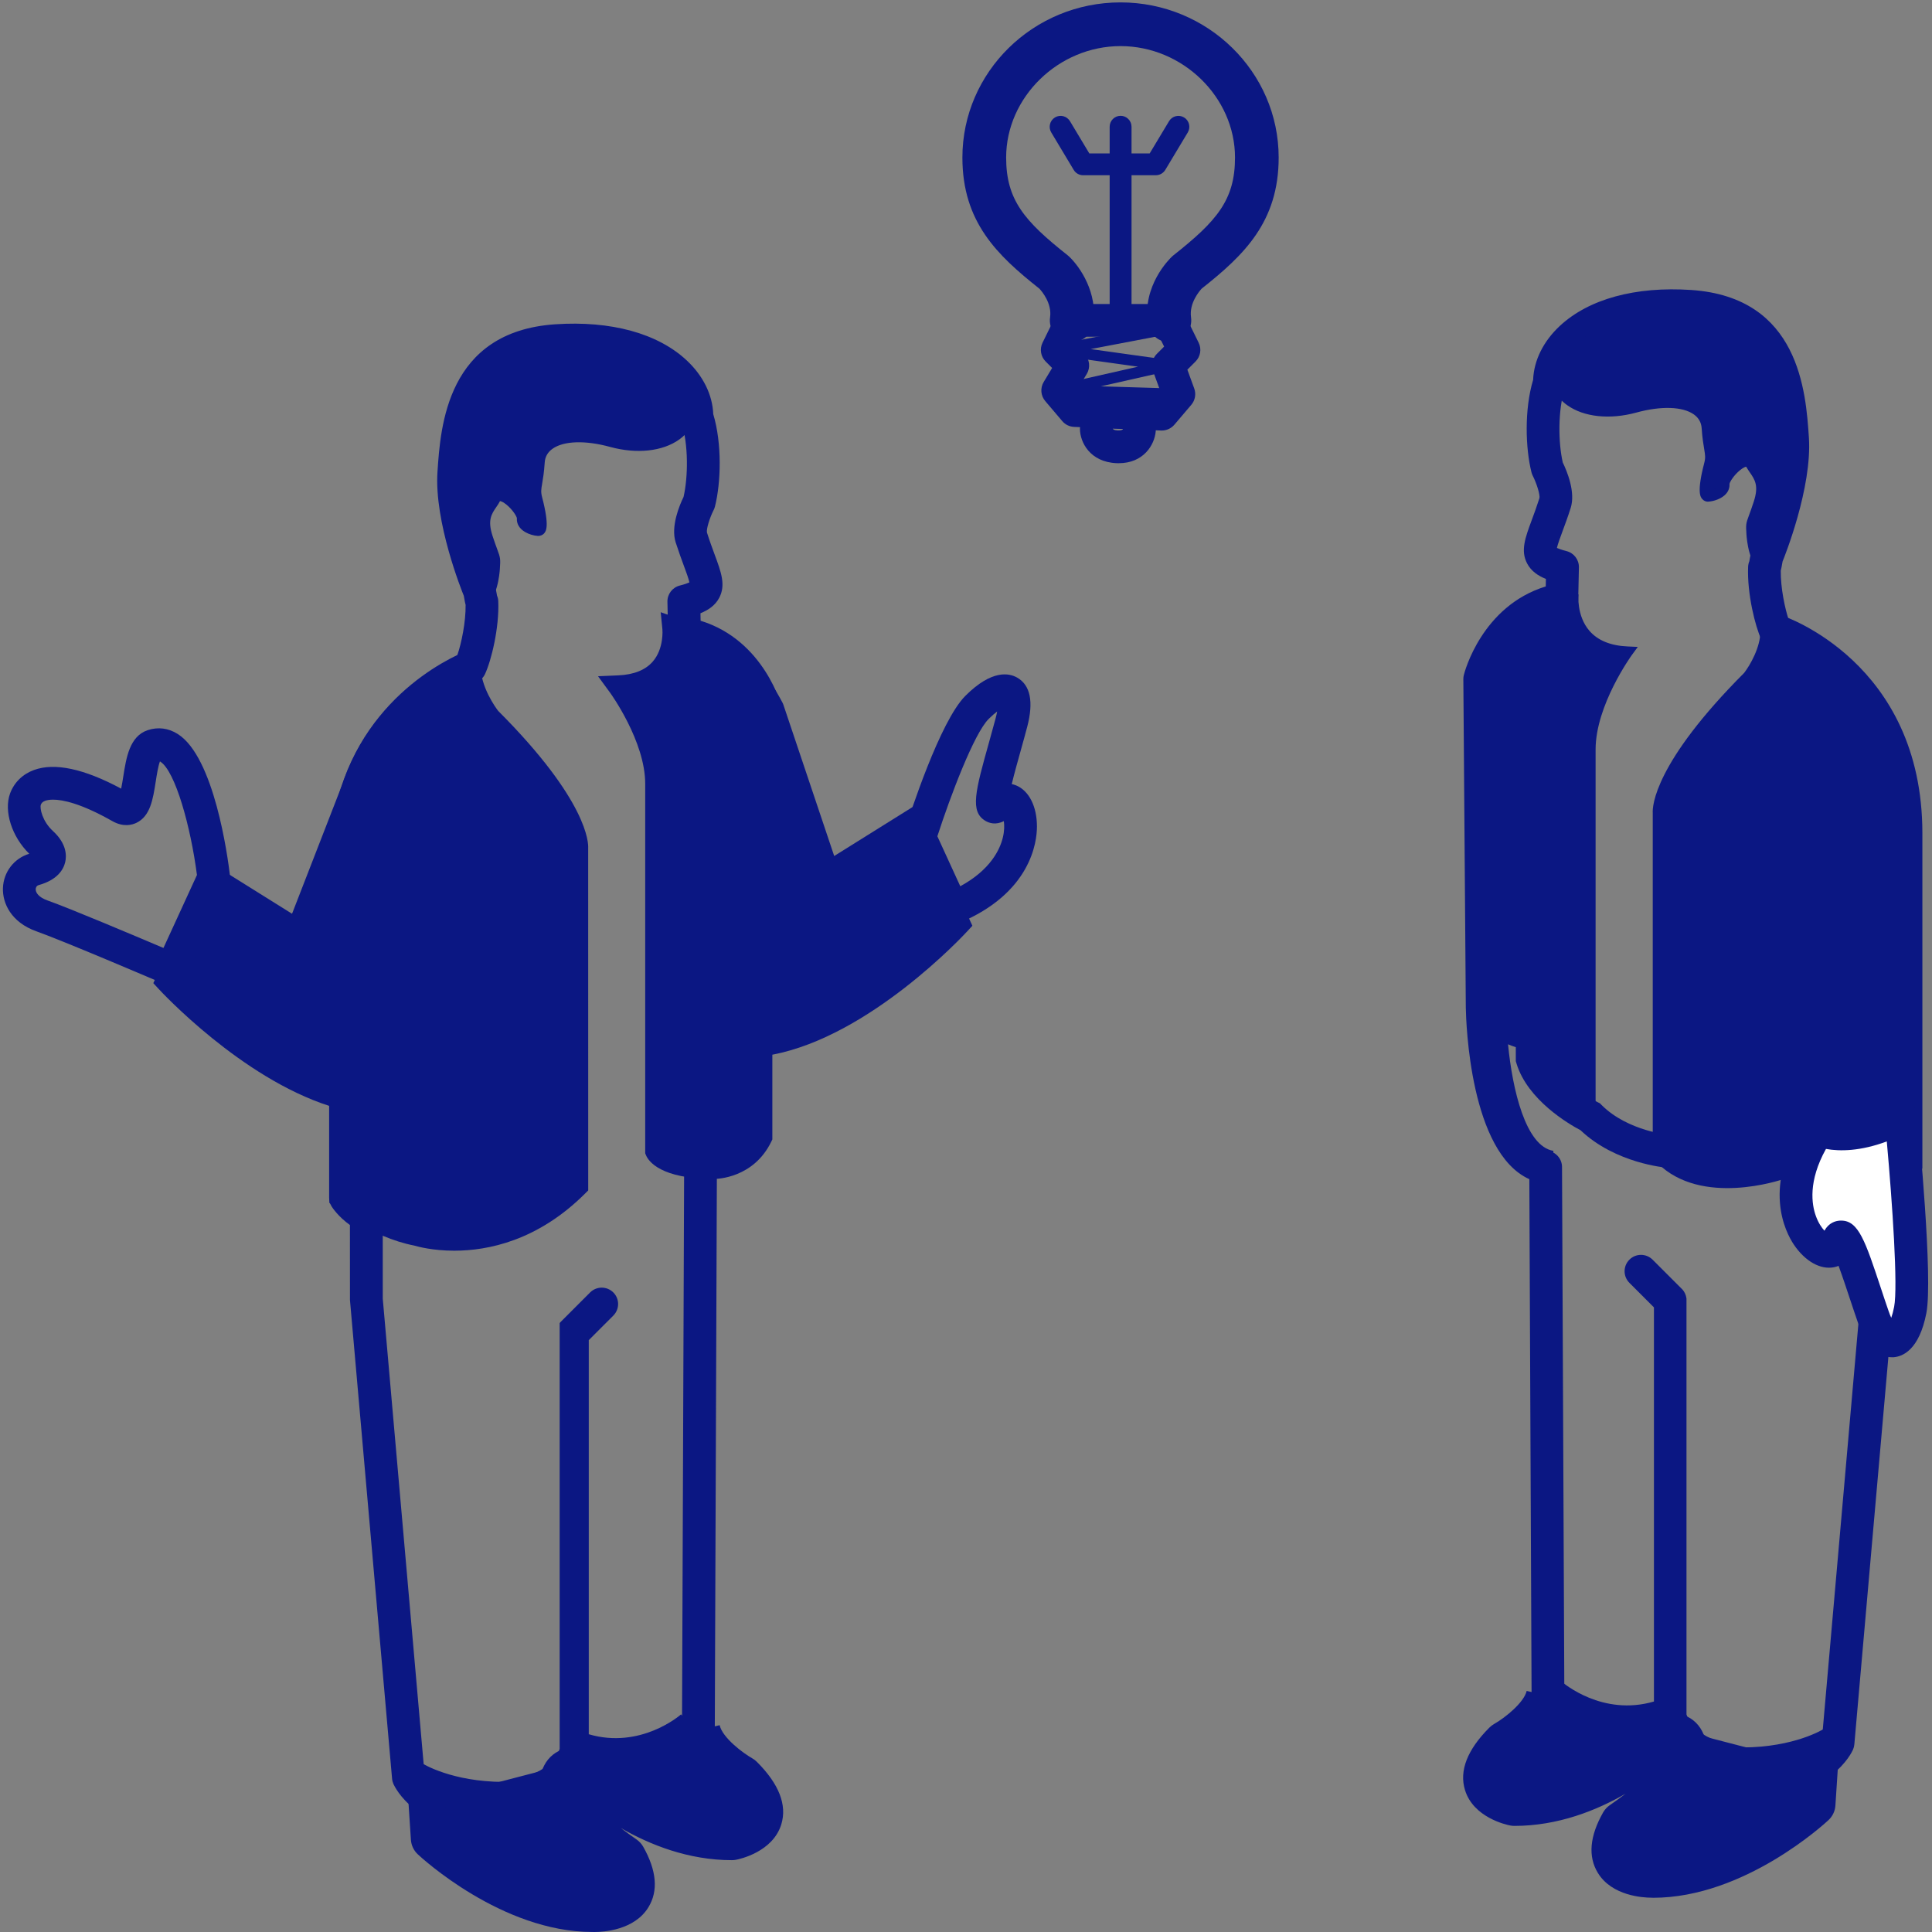 <?xml version="1.0" encoding="UTF-8" standalone="no"?>
<!-- Generator: Adobe Illustrator 23.0.6, SVG Export Plug-In . SVG Version: 6.00 Build 0)  -->

<svg
   xmlns:dc="http://purl.org/dc/elements/1.1/"
   xmlns:cc="http://creativecommons.org/ns#"
   xmlns:rdf="http://www.w3.org/1999/02/22-rdf-syntax-ns#"
   xmlns:svg="http://www.w3.org/2000/svg"
   xmlns="http://www.w3.org/2000/svg"
   xmlns:sodipodi="http://sodipodi.sourceforge.net/DTD/sodipodi-0.dtd"
   xmlns:inkscape="http://www.inkscape.org/namespaces/inkscape"
   version="1.1"
   x="0px"
   y="0px"
   viewBox="0 0 500 500"
   style="enable-background:new 0 0 500 500;"
   xml:space="preserve"
   id="svg353"
   sodipodi:docname="idée.svg"
   inkscape:export-filename="/home/raphael/github/fab-manager/public/home/assets/idée.svg.png"
   inkscape:export-xdpi="95.897102"
   inkscape:export-ydpi="95.897102"
   inkscape:version="0.92.4 5da689c313, 2019-01-14"><rect x="0" y="0" width="500" height="500" fill="#808080" stroke="none"/><defs
   id="defs357" /><sodipodi:namedview
   pagecolor="#ffffff"
   bordercolor="#666666"
   borderopacity="1"
   objecttolerance="10"
   gridtolerance="10"
   guidetolerance="10"
   inkscape:pageopacity="0"
   inkscape:pageshadow="2"
   inkscape:window-width="1866"
   inkscape:window-height="1016"
   id="namedview355"
   showgrid="false"
   inkscape:zoom="1.526625"
   inkscape:cx="250"
   inkscape:cy="250"
   inkscape:window-x="54"
   inkscape:window-y="30"
   inkscape:window-maximized="1"
   inkscape:current-layer="svg353" />
<style
   type="text/css"
   id="style2">
	.st0{display:none;}
	.st1{display:inline;}
	.st2{fill:#0B1783;}
	.st3{fill:#FFFFFF;}
</style>
<g
   id="Calque_1"
   class="st0">
	<g
   class="st1"
   id="g6">
		<path
   class="st2"
   d="M336.88,471.91l-2.43-0.58L52.33,403.31l-0.11-31l-27.3-7.08L2.84,322.04v-93.93l153.58-88.42l2.55,0.64    l340.85,86.49v95.21l-21.64,42.3l-13.58,7.83v29.81L336.88,471.91z M65.24,393.09l269.8,65.07l116.6-63.86v-29.62l16.74-9.66    l18.48-36.1V236.9l-328.53-83.36L15.79,235.61v83.31l18.02,35.23l31.32,8.13L65.24,393.09z M74.48,291.68l-6.47-11.23l88.39-50.89    l162.49,39.99l-3.1,12.58l-157.43-38.75L74.48,291.68z"
   id="path4" />
	</g>
	<g
   class="st1"
   id="g10">
		<path
   class="st2"
   d="M345.27,320.34c-0.26,0-0.54-0.03-0.8-0.11l-69.15-17.54l1.6-6.28l67.88,17.21l140.01-80.58l-326.96-82.96    L10.93,234.68l-3.24-5.62l148.07-85.24c0.75-0.41,1.61-0.55,2.42-0.33l335.97,85.25c1.27,0.33,2.23,1.39,2.41,2.7    c0.18,1.31-0.45,2.59-1.6,3.25l-148.08,85.23C346.39,320.2,345.83,320.34,345.27,320.34z"
   id="path8" />
	</g>
	<g
   class="st1"
   id="g14">
		<polygon
   class="st2"
   points="70.45,250.72 8.52,235 10.12,228.73 72.05,244.44   "
   id="polygon12" />
	</g>
	<g
   class="st1"
   id="g18">
		<polygon
   class="st2"
   points="195.05,193.42 209.15,184.92 231.8,190.75 231.8,221.23 217.69,229.73 195.05,223.9   "
   id="polygon16" />
	</g>
	<g
   class="st1"
   id="g22">
		<polygon
   class="st3"
   points="230.09,203.21 172.72,189.17 152.67,149.95 152.67,61.34 216.69,24.9 273.87,39.06 273.87,127.69     268.27,181.47   "
   id="polygon20" />
	</g>
	<g
   class="st1"
   id="g26">
		<path
   class="st2"
   d="M231.06,210.11l-62.75-15.36l-22.12-43.23V57.57L215.72,18l64.62,16v93.69l-5.98,57.76L231.06,210.11z     M177.14,183.59l51.99,12.72l33.05-18.82l5.26-50.47l-0.03-82.89l-49.75-12.31l-58.5,33.29v83.29L177.14,183.59z"
   id="path24" />
	</g>
	<g
   class="st1"
   id="g30">
		<polygon
   class="st2"
   points="274.31,39.51 207.92,75.3 208.04,163.79 230.09,203.21 268.28,181.46 273.86,127.69   "
   id="polygon28" />
	</g>
	<g
   class="st1"
   id="g40">
		<g
   id="g34">
			<path
   class="st2"
   d="M215.37,234.61c0,1.88-1.52,3.4-3.4,3.4c-1.88,0-3.4-1.52-3.4-3.4v-9.23c0-1.88,1.52-3.4,3.4-3.4     c1.88,0,3.4,1.52,3.4,3.4V234.61z"
   id="path32" />
		</g>
		<g
   id="g38">
			<path
   class="st2"
   d="M211.98,239.63c-2.77,0-5.02-2.25-5.02-5.01v-9.24c0-2.76,2.25-5.01,5.02-5.01c2.76,0,5.01,2.25,5.01,5.01     v9.24C216.99,237.37,214.73,239.63,211.98,239.63z M211.98,223.61c-0.98,0-1.78,0.79-1.78,1.77v9.24c0,0.98,0.8,1.77,1.78,1.77     c0.98,0,1.77-0.79,1.77-1.77v-9.24C213.74,224.4,212.95,223.61,211.98,223.61z"
   id="path36" />
		</g>
	</g>
	<g
   class="st1"
   id="g44">
		<polygon
   class="st2"
   points="327.16,445.94 347.22,406.73 347.22,318.11 493.34,231.87 493.34,320.48 473.28,359.68     458.12,368.42 458.12,398.13 335.96,465.03 335.96,445.94   "
   id="polygon42" />
	</g>
	<g
   class="st1"
   id="g48">
		<path
   class="st2"
   d="M296.18,430.63c-0.26,0-0.54-0.03-0.8-0.11L90.5,378.54c-0.9-0.22-1.66-0.83-2.09-1.66l-20.06-39.21    c-0.23-0.45-0.36-0.96-0.36-1.47v-88.62c0-1.15,0.61-2.21,1.61-2.8l85-49.69c-0.2-0.58-0.25-1.22-0.09-1.87    c0.43-1.73,2.14-2.8,3.93-2.37l211.44,52.04c1.28,0.32,2.24,1.38,2.43,2.7c0.18,1.31-0.45,2.6-1.59,3.26l-51.65,29.73    c-0.07,0.04-0.16,0.09-0.25,0.14l-39.46,22.73v85.95l19.71,38.52c0.58,1.13,0.44,2.5-0.35,3.5    C298.09,430.18,297.15,430.63,296.18,430.63z M93.52,372.63l196.51,49.85l-16.8-32.83c-0.23-0.45-0.36-0.96-0.36-1.47v-88.61    c0-1.16,0.62-2.23,1.62-2.81l34.3-19.74l-152.22-38.63c-1.43-0.36-2.44-1.65-2.44-3.14v-32.38l-79.65,46.57v85.97L93.52,372.63z     M160.62,232.73l156.23,39.64l43.63-25.12l-199.87-49.2V232.73z"
   id="path46" />
	</g>
	<g
   class="st1"
   id="g52">
		
			<rect
   x="173.82"
   y="256.63"
   transform="matrix(0.252 -0.968 0.968 0.252 -218.647 439.85)"
   class="st2"
   width="2.86"
   height="209.52"
   id="rect50" />
	</g>
</g>
<g
   id="Calque_2"
   class="st0">
	<g
   class="st1"
   id="g97">
		<g
   id="g57">
			<path
   class="st2"
   d="M373.29,309.62l-255.28-59.79l1.42-6.08l253.35,59.34l101.73-41.75l2.38,5.77L373.29,309.62z M373.29,278.48     L98.46,214.13l1.42-6.08l272.9,63.9l118.96-48.81l2.38,5.77L373.29,278.48z"
   id="path55" />
		</g>
		<g
   id="g61">
			<path
   class="st2"
   d="M428.23,257.25c-0.35,0-0.7-0.04-1.04-0.12L4.76,160.43c-2.12-0.48-3.63-2.38-3.63-4.56v-14.94     c0-1.88,1.13-3.58,2.86-4.31l64.34-27.1c0.95-0.4,1.99-0.48,2.99-0.22l72.62,18.77l-2.34,9.05L70.5,118.76l-60.02,25.28v8.11     l413.07,94.56v-11.23c0-1.83,1.08-3.5,2.74-4.26l64.7-29.41c1.44-0.66,3.12-0.53,4.46,0.33c1.34,0.86,2.15,2.34,2.15,3.93v19.96     c0,1.89-1.15,3.6-2.91,4.33l-64.68,26.54C429.46,257.13,428.84,257.25,428.23,257.25z M432.91,238.49v7.12l55.34-22.71v-9.56     L432.91,238.49z"
   id="path59" />
		</g>
		<g
   id="g67">
			<g
   id="g65">
				<path
   class="st2"
   d="M336.5,135.79h-6.25V81.82c0-7.02-2.02-12.1-6.01-15.08c-7.83-5.85-21-2.8-23.47-2.13l-76.79,49.82      l-3.4-5.24l77.2-50.08c0.26-0.15,0.52-0.29,0.82-0.37c0.73-0.24,18.27-5.29,29.37,2.99c5.66,4.23,8.53,10.99,8.53,20.09V135.79z      "
   id="path63" />
			</g>
		</g>
		<g
   id="g71">
			<path
   class="st2"
   d="M373.04,459c-0.48,0-0.95-0.06-1.42-0.16l-51.24-12c-1.69-0.4-3.13-1.48-3.99-2.99l-14.71-25.89     L185.89,389.6l-10.43,18.67c-1.36,2.43-4.15,3.67-6.87,3.03l-49.94-11.69c-2.8-0.66-4.79-3.15-4.81-6.03l-0.97-145.05     l-19.15-34.4c-0.52-0.93-0.79-1.97-0.79-3.03v-19.96c0-2.24,1.21-4.31,3.16-5.42l17.42-9.89l6.15,10.83l-14.26,8.1v14.71     l19.13,34.38c0.51,0.91,0.78,1.95,0.79,2.99l0.95,141.74l40.59,9.5l10.46-18.72c1.37-2.46,4.17-3.7,6.93-3.01l123,30.13     c1.67,0.41,3.09,1.48,3.93,2.97l14.69,25.85l46.64,10.93l96.94-39.78l0.01-142.22c0-0.88,0.19-1.76,0.55-2.56l16.68-36.99v-13.67     l-40.86-9.57c-2.74-0.65-4.72-3.05-4.8-5.87l-0.5-15.67l-0.01-19.23l-105.43-18.74l-42.57,27.07l-6.7-10.53l44.61-28.37     c1.32-0.83,2.88-1.17,4.44-0.87l112.97,20.08c2.97,0.52,5.14,3.11,5.14,6.13l0.34,34.94l41.02,9.6c2.82,0.67,4.81,3.17,4.81,6.07     v19.96c0,0.88-0.19,1.76-0.55,2.56l-16.68,36.99l-0.01,145.06c0,2.53-1.53,4.8-3.87,5.76L375.4,458.53     C374.64,458.84,373.85,459,373.04,459z"
   id="path69" />
		</g>
		<g
   id="g77">
			<g
   id="g75">
				<path
   class="st2"
   d="M304.54,206.72l-12.45-0.66c2.14-41.31-29.8-79.53-74.3-88.91c-40.06-8.48-78,13.27-90.17,51.6l-11.88-3.77      c13.93-43.86,58.9-69.65,104.62-60.03C270.81,115.59,306.99,159.35,304.54,206.72z M220.77,188.26l-12.45-0.63      c0.16-3.09-2.42-5.99-6-6.75c-3.27-0.74-5.53,1.32-6.22,3.49l-11.89-3.77c2.76-8.68,11.62-13.84,20.68-11.93      C214.41,170.69,221.23,179.11,220.77,188.26z"
   id="path73" />
			</g>
		</g>
		<g
   id="g81">
			<polygon
   class="st2"
   points="427.19,240.04 4.78,145.5 6.82,136.37 429.24,230.91    "
   id="polygon79" />
		</g>
		<g
   id="g85">
			<polygon
   class="st2"
   points="446.76,155.45 399.06,185.58 398.91,228.99 429.3,235.54 492.93,206.06 447.26,195.37    "
   id="polygon83" />
		</g>
		<g
   id="g89">
			<polygon
   class="st2"
   points="373.04,306.35 373.04,275.22 428.22,252.57 428.22,235.47 492.93,206.06 492.93,226.03      475.69,264.23 475.69,410.64 373.04,452.77    "
   id="polygon87" />
		</g>
		<g
   id="g95">
			<g
   id="g93">
				<path
   class="st2"
   d="M309.86,150.6v-45.26c0-30.12-33.89-20.08-33.89-20.08l-44.87,29.1l-8.82-2.54l77.19-50.08      c0,0,33.9-10.03,33.9,20.09v53.97L309.86,150.6z"
   id="path91" />
			</g>
		</g>
	</g>
</g>
<g
   id="Calque_3"
   class="st0">
	<g
   class="st1"
   id="g104">
		<g
   id="g102">
			<path
   class="st2"
   d="M15.82,306.41c30.37-24.99,57.66-53.91,90.26-76.13c32.73-22.31,69.73-31.5,108.9-33.92     c36.35-2.24,74.62-0.65,108.99,12.4c31.21,11.85,64.67,36.67,64.36,73.66c-0.3,36.94-41.09,43.46-68.85,31.94     c-8.42-3.5-21.12-10.31-23.1-20.3c-2.54-12.81,16.76-16.78,25.63-18.85c16.58-3.85,35.57-4.61,50.75,4.29     c12.06,7.07,27.2,28.82,15.86,42.29c-9.43,11.19-32.1,11.24-45.14,9.04c-16.35-2.76-32.41-11.06-41.95-24.96     c-16.09-23.44-9.28-53.61,19.92-59.37c22.53-4.45,52.83,1.08,69.47,17.82c20.62,20.74,33.38,54.65,31.22,83.8     c-1.04,14.12-6.4,30.01-19.54,37.32c-10.43,5.8-23.68,4.43-34.74,1.48c-36.83-9.83-114.06-71.18-66.38-111.4     c17.02-14.35,47.92-17.83,64.3-0.6c16.1,16.94,12.28,42.54-11.25,47.88c-20.35,4.62-47.9,0.87-64.81-12.03     c-6.53-4.99-14.51-14.42-13.34-23.27c1.07-8.09,9.75-11.91,16.57-14.39c19.41-7.04,42.79-8.33,63.18-6.06     c31.25,3.48,57.92,24.92,89.22,29.65c17.4,2.63,34.31-0.35,49.63-9.02c10.49-5.94,0.98-15.41-7.85-10.41     c-42.93,24.3-86.5-20.46-129.74-23.51c-26.86-1.89-60.01-0.22-83.49,14.4c-23.53,14.64-16.42,40.85,4.67,54.59     c23.32,15.21,58.45,19.16,84.77,10.6c28.15-9.15,39.89-38.58,21-63.45c-18.61-24.54-56.99-23.33-82.02-10.56     c-28.53,14.57-40.06,44.08-26.4,73.41c14.26,30.61,45.8,54.76,77.56,64.89c30.47,9.72,66.76,4.4,81.04-27.77     c15.41-34.74-0.03-81.37-23.43-109.01c-33.67-39.8-148.97-43.45-135.21,30.7c7.69,41.46,55.35,57.83,92.48,51.79     c15.38-2.5,33.72-8.75,40.1-24.47c6.97-17.17-5.28-37.99-19.2-47.77c-15.86-11.15-37.13-13.16-55.88-10.74     c-16.5,2.14-38,6.42-49.56,19.67c-21.57,24.74,19.6,45.99,38.88,50.47c33.64,7.83,78.86-4.9,83.27-44.63     c4.89-44.06-35.08-75.12-71.76-89.04c-43.94-16.68-95.26-17.24-141.34-11.16c-50.27,6.63-91.44,28.08-129.77,60.76     c-19.95,17.01-38.82,35.26-59.07,51.92C-5.23,306,8.99,312.03,15.82,306.41"
   id="path100" />
		</g>
	</g>
	<g
   class="st1"
   id="g108">
		<polygon
   class="st3"
   points="53.82,220.99 65.89,230.19 66.27,241.48 201.49,342.62 386.15,215.04 387.47,200.07 395.14,194.56     242.29,91.13   "
   id="polygon106" />
	</g>
	<g
   class="st1"
   id="g112">
		<path
   class="st2"
   d="M201.49,347.21c-0.97,0-1.94-0.31-2.76-0.92L63.51,245.16c-1.12-0.84-1.79-2.13-1.83-3.53l-0.31-9.11    l-10.33-7.88c-1.17-0.89-1.85-2.29-1.8-3.77c0.03-1.47,0.77-2.84,1.99-3.67L239.69,87.34c1.55-1.07,3.61-1.08,5.18-0.02    l152.84,103.43c1.25,0.84,2,2.24,2.02,3.74c0.03,1.5-0.69,2.92-1.91,3.8l-5.96,4.28l-1.13,12.86c-0.12,1.36-0.84,2.6-1.97,3.38    L204.1,346.4C203.31,346.94,202.4,347.21,201.49,347.21z M70.79,239.12l130.8,97.83l180.18-124.47l1.12-12.81    c0.12-1.33,0.81-2.55,1.9-3.33l2.32-1.67L242.32,96.69L61.65,221.18l7.02,5.36c1.1,0.84,1.76,2.12,1.8,3.5L70.79,239.12z"
   id="path110" />
	</g>
	<g
   class="st1"
   id="g116">
		<polygon
   class="st2"
   points="132.38,181.34 132.38,155.68 254.97,75.62 267.29,85.38 266.65,107.13 144.46,188.72   "
   id="polygon114" />
	</g>
	<g
   class="st1"
   id="g120">
		<polygon
   class="st2"
   points="205.17,236.51 205.17,210.84 327.75,130.78 345.11,141.9 344.54,161.79 217.24,243.89   "
   id="polygon118" />
	</g>
	<g
   class="st1"
   id="g124">
		<polygon
   class="st2"
   points="240.03,260.64 240.03,234.97 362.61,154.91 379.97,166.03 379.4,185.92 252.1,268.02   "
   id="polygon122" />
	</g>
	<g
   class="st1"
   id="g128">
		<path
   class="st3"
   d="M133.69,186.42c-0.22,5.71-10,9.95-21.84,9.49c-11.84-0.47-21.25-5.48-21.03-11.19    c0.22-5.7,10-9.95,21.84-9.48C124.5,175.71,133.92,180.71,133.69,186.42"
   id="path126" />
	</g>
	<g
   class="st1"
   id="g132">
		<path
   class="st2"
   d="M113.65,200.05c-0.65,0-1.3-0.02-1.97-0.04c-14.56-0.58-25.28-7.22-24.96-15.45c0.1-2.64,1.35-5.15,3.6-7.24    c4.53-4.18,13.27-6.51,22.51-6.17c6.32,0.25,12.29,1.7,16.8,4.1c5.43,2.89,8.33,6.92,8.16,11.34    C137.47,194.43,127.23,200.05,113.65,200.05z M110.83,179.31c-7.3,0-12.7,1.96-14.95,4.03c-0.35,0.32-0.94,0.96-0.96,1.53    c-0.09,2.21,6.34,6.51,17.09,6.94c10.69,0.37,17.5-3.36,17.58-5.56c0.04-0.82-1.15-2.35-3.81-3.77c-3.38-1.8-8.22-2.95-13.27-3.15    C111.94,179.32,111.38,179.31,110.83,179.31z"
   id="path130" />
	</g>
	<g
   class="st1"
   id="g136">
		<path
   class="st3"
   d="M90.82,184.73l0.66-16.82c0.23-5.71,10.01-9.96,21.84-9.49c11.84,0.47,21.26,5.48,21.04,11.19l-0.67,16.82"
   id="path134" />
	</g>
	<g
   class="st1"
   id="g140">
		<path
   class="st2"
   d="M137.79,186.59l-8.2-0.33l0.67-16.82c0.09-2.2-6.34-6.5-17.1-6.93c-10.67-0.43-17.5,3.36-17.58,5.57    l-0.66,16.81l-8.2-0.32l0.66-16.82c0.35-8.24,11.44-14.05,26.11-13.43c14.56,0.58,25.29,7.23,24.97,15.45L137.79,186.59z"
   id="path138" />
	</g>
	<g
   class="st1"
   id="g144">
		<path
   class="st2"
   d="M114.3,183.23c-0.65,0-1.29-0.02-1.96-0.04c-9.37-0.37-17.78-3.41-21.95-7.94c-2.08-2.25-3.12-4.84-3.01-7.5    l8.2,0.34c-0.03,0.57,0.51,1.25,0.84,1.6c2.21,2.41,8.11,4.99,16.25,5.31c10.71,0.39,17.49-3.36,17.58-5.56l8.2,0.34    C138.13,177.62,127.89,183.23,114.3,183.23z"
   id="path142" />
	</g>
	<g
   class="st1"
   id="g148">
		<path
   class="st3"
   d="M105.62,212.35c-0.23,5.71-10,9.96-21.84,9.49c-11.84-0.47-21.26-5.48-21.03-11.18    c0.22-5.71,10-9.96,21.84-9.49C96.44,201.64,105.84,206.64,105.62,212.35"
   id="path146" />
	</g>
	<g
   class="st1"
   id="g152">
		<path
   class="st2"
   d="M85.56,225.98c-0.65,0-1.29-0.02-1.95-0.04c-14.56-0.58-25.28-7.22-24.96-15.44    c0.17-4.42,3.38-8.21,9.03-10.66c4.68-2.03,10.72-3.02,17.08-2.76c6.32,0.25,12.29,1.7,16.8,4.1c5.43,2.89,8.33,6.92,8.16,11.34    c-0.17,4.42-3.38,8.21-9.03,10.66C96.49,225,91.18,225.98,85.56,225.98z M82.82,205.24c-4.47,0-8.72,0.75-11.87,2.12    c-2.78,1.21-4.07,2.64-4.1,3.47c-0.09,2.19,6.34,6.49,17.09,6.92c5.13,0.23,9.97-0.56,13.48-2.09c2.78-1.2,4.07-2.64,4.1-3.46    c0.04-0.82-1.15-2.35-3.81-3.77c-3.38-1.8-8.22-2.95-13.27-3.15C83.9,205.25,83.37,205.24,82.82,205.24z"
   id="path150" />
	</g>
	<g
   class="st1"
   id="g156">
		<path
   class="st3"
   d="M62.75,210.66l0.66-16.82c0.23-5.71,10.01-9.95,21.84-9.49c11.84,0.47,21.26,5.48,21.04,11.18l-0.67,16.82"
   id="path154" />
	</g>
	<g
   class="st1"
   id="g160">
		<path
   class="st2"
   d="M86.24,209.16c-0.65,0-1.29-0.02-1.96-0.04c-9.37-0.37-17.78-3.41-21.95-7.94c-2.08-2.25-3.12-4.84-3.01-7.5    l8.2,0.34c-0.03,0.57,0.51,1.25,0.84,1.6c2.21,2.41,8.11,4.99,16.25,5.31c10.66,0.4,17.49-3.36,17.58-5.56l8.2,0.34    C110.06,203.55,99.82,209.16,86.24,209.16z"
   id="path158" />
	</g>
	<g
   class="st1"
   id="g164">
		<polygon
   class="st3"
   points="270.45,268.31 205.17,224.64 135.99,262.57 145.08,269.44 135.99,274.43 202.26,324.6 270.45,280.17     261.46,274.17   "
   id="polygon162" />
	</g>
	<g
   class="st1"
   id="g168">
		<path
   class="st2"
   d="M202.26,328.7c-0.87,0-1.74-0.28-2.47-0.83l-66.26-50.17c-1.11-0.84-1.72-2.18-1.62-3.57    c0.1-1.39,0.9-2.63,2.12-3.3l3.54-1.94l-4.04-3.05c-1.11-0.84-1.72-2.18-1.62-3.57c0.1-1.39,0.9-2.63,2.12-3.3l69.17-37.93    c1.33-0.75,2.97-0.66,4.24,0.18l65.28,43.67c1.15,0.77,1.83,2.06,1.82,3.43c-0.01,1.37-0.71,2.65-1.87,3.41l-3.78,2.47l3.82,2.55    c1.15,0.76,1.83,2.06,1.82,3.43c-0.01,1.38-0.71,2.66-1.87,3.41l-68.19,44.43C203.81,328.48,203.04,328.7,202.26,328.7z     M143.51,274.98l58.92,44.62L263,280.13l-3.82-2.55c-1.15-0.76-1.83-2.06-1.82-3.43c0.01-1.38,0.71-2.66,1.87-3.41l3.78-2.47    l-58.05-38.83l-61.43,33.69l4.03,3.05c1.11,0.84,1.72,2.18,1.62,3.57c-0.1,1.39-0.9,2.63-2.12,3.3L143.51,274.98z"
   id="path166" />
	</g>
	<g
   class="st1"
   id="g172">
		<path
   class="st2"
   d="M109.72,212.51l-8.2-0.33l0.67-16.82c0.09-2.19-6.34-6.49-17.1-6.92c-10.78-0.44-17.5,3.36-17.58,5.56    l-0.66,16.81l-8.2-0.32l0.66-16.82c0.34-8.22,11.45-13.93,26.11-13.42c14.56,0.58,25.29,7.22,24.97,15.44L109.72,212.51z"
   id="path170" />
	</g>
</g>
<g
   id="Calque_4"
   class="st0">
	<g
   class="st1"
   id="g177">
		<path
   class="st2"
   d="M406.06,347.44c-1.97,0-4.55-0.29-7.98-1.04l-9.01-1.98c-11.66-2.56-12.25-5.91-12.54-7.52    c-0.4-2.21,0.6-4.32,2.67-5.64c0.93-0.83,2.48-5.4,3.11-9.34l30.75-134.55c0.81-18.01,5.54-33.59,8.3-41.32l-20.7-4.55    c-3.98-1.05-9.08-5.02-7.58-11.86l2.97-13.58c0.2-0.91,0.67-1.74,1.35-2.37l5.71-5.29c1.1-1.02,2.61-1.45,4.08-1.11l56.41,12.38    c1.4,0.31,2.58,1.26,3.18,2.56c0.6,1.32,0.54,2.82-0.15,4.09c-0.57,1.99,3.46,10.89,30.56,21.13c0.34,0.13,0.66,0.3,0.96,0.49    c1.4,0.96,2.87,3.02,2.37,5.64c-0.8,4.19-5.68,5.85-10.83,7.01c-0.65,0.14-1.33,0.14-1.98,0l-35.85-7.85    c-0.74,8.2-3.03,24.51-10,41.77l-28.13,134c-1.14,4.13-1.64,8.92-1.11,10.14c1.28,1.99,1.3,4.32,0.02,6.18    C411.96,345.77,410.79,347.44,406.06,347.44z M387.81,334.66c1.03,0.32,2.16,0.62,3.22,0.85l9.01,1.98    c1.06,0.23,2.21,0.43,3.28,0.58c-0.3-4.37,0.85-9.27,1.53-11.72l28.3-134.47c9.36-23.34,9.93-44.61,9.93-44.82    c0.03-1.36,0.67-2.65,1.74-3.49c1.07-0.84,2.45-1.18,3.8-0.86l30.04,6.59c-11.07-5.75-17.83-11.83-20.17-18.14    c-0.46-1.25-0.71-2.39-0.82-3.43l-50.1-10.99l-2.91,2.7l-2.67,12.19c0.04,0.62,0.51,0.93,0.9,1.05l25.62,5.62    c1.33,0.29,2.47,1.16,3.08,2.38c0.62,1.21,0.67,2.65,0.12,3.9c-0.08,0.2-8.49,19.83-9.65,44.05l-30.8,135.06    C390.9,325.97,389.92,330.84,387.81,334.66z"
   id="path175" />
	</g>
	<g
   class="st1"
   id="g181">
		<path
   class="st2"
   d="M427.53,142.73c0,0,6.09-0.97,11.47,0.21c5.38,1.18,9.52,4.39,9.52,4.39l40.17,8.82l5.23-1.61l2.09-2.29    l-3.08-1.56l-17.95-8.77l-7.53-5.74l-4.31-5.75l-0.51-6.28l-56.41-12.39l-5.7,5.3l-2.98,13.57l1.15,4.64l4.28,2.07L427.53,142.73z    "
   id="path179" />
	</g>
	<g
   class="st1"
   id="g185">
		<path
   class="st2"
   d="M209.67,210.1c0,0-10.24-2.99-13.98-16.86c-3.73-13.86-6.29-16.5-11.64-16.28c0,0,4.99-5.99-0.7-19.03    c0,0-9.7-25.4-23.3-27.49l5.49,36.04c0,0-0.02,1-1.1,1.37c-0.93,0.32-1.48-0.5-1.48-0.5l-17.5-32    c-9.55,9.92-1.85,35.98-1.85,35.98c3.39,13.83,10.98,15.57,10.98,15.57c-4.09,3.92-1.92,9.4,3.62,19.63    c6.83,12.64,0.76,23,0.76,23s11.28-6.44,17.65-5.97c0,0-0.36-16.6-3.54-26.03c0,0-0.6-2.02,1.65-3.11    c2.27-1.09,3.68,0.98,3.68,0.98s8.54,15.83,13.35,21.13C191.79,216.54,199.94,211.47,209.67,210.1"
   id="path183" />
	</g>
	<g
   class="st1"
   id="g189">
		<path
   class="st3"
   d="M176.64,223.57l-12.73,55.9c-5.22,29.79,10.18,63.13,16.15,75.12c5.97,12,21.91,15.85,6.59,23.26    c-15.33,7.41-33.57-41.85-33.57-41.85c-21.11-52.11,5.91-106.47,5.91-106.47l9.8-4.47L176.64,223.57z"
   id="path187" />
	</g>
	<g
   class="st1"
   id="g193">
		<path
   class="st2"
   d="M183.39,383.17c-1.64,0-3.32-0.34-4.98-1.01c-14.98-6.03-28.16-40.65-29.62-44.58    c-21.58-53.27,4.97-107.78,6.11-110.08c0.46-0.94,1.24-1.69,2.19-2.12l9.8-4.48c0.33-0.15,0.68-0.27,1.04-0.34l7.85-1.49    c1.55-0.26,3.08,0.22,4.14,1.32c1.07,1.11,1.51,2.69,1.17,4.18l-12.73,55.9c-3.36,19.17,2.23,44.85,15.78,72.09    c1.71,3.44,4.59,6.26,7.13,8.75c3.63,3.55,7.07,6.91,6.3,11.63c-0.74,4.52-5.17,7.19-8.94,9.02    C186.96,382.77,185.2,383.17,183.39,383.17z M162.42,232.99c-3.92,8.76-23.33,56.33-5.12,101.31    c5.01,13.49,16.03,35.99,24.52,39.41c1.41,0.56,2.23,0.34,2.84,0.04c3.39-1.65,3.99-2.57,4.01-2.61    c-0.36,0.16-2.33-1.89-3.78-3.29c-2.91-2.85-6.53-6.39-8.92-11.22c-10.19-20.48-21.34-50.64-16.55-77.93l11.23-49.33l-0.46,0.09    L162.42,232.99z"
   id="path191" />
	</g>
	<g
   class="st1"
   id="g197">
		<path
   class="st3"
   d="M209.67,210.1c0,0,54.46,26.83,69.28,81.07c0,0,15.37,50.23-1.31,53.64c-16.69,3.4-6.34-9.33-8.87-22.48    c-2.54-13.16-10.51-49.01-32.72-69.53l-44.02-36.73l8.64-3.66L209.67,210.1z"
   id="path195" />
	</g>
	<g
   class="st1"
   id="g201">
		<path
   class="st2"
   d="M273.04,349.93c-2.6,0-5.14-0.58-7.08-2.41c-3.47-3.28-2.78-8.04-2.04-13.07c0.51-3.51,1.09-7.49,0.37-11.26    c-4.08-21.14-12.82-49.94-31.34-67.04l-43.85-36.58c-1.22-1.02-1.83-2.59-1.59-4.17c0.23-1.57,1.27-2.91,2.73-3.53l8.64-3.66    l9.66-2.53c1.06-0.27,2.17-0.14,3.15,0.33c2.3,1.13,56.47,28.39,71.66,83.97c1.19,3.87,11.7,39.4,3.45,53.27    c-1.92,3.24-4.77,5.33-8.24,6.03C276.83,349.63,274.92,349.93,273.04,349.93z M200.64,217.32l38.32,31.97    c20.51,18.94,29.95,49.68,34.28,72.17c1.01,5.28,0.29,10.28-0.3,14.31c-0.26,1.79-0.61,4.17-0.49,5.22    c0.29-0.15,1.58-0.1,4.27-0.65c0.66-0.14,1.45-0.45,2.22-1.76c4.67-7.85-0.2-32.43-4.37-46.07    c-12.79-46.82-56.92-72.88-65.49-77.55L200.64,217.32z"
   id="path199" />
	</g>
	<g
   class="st1"
   id="g205">
		<path
   class="st3"
   d="M175.24,179.13c1.2,3.55-0.71,7.41-4.26,8.61c-3.55,1.2-7.41-0.71-8.61-4.26c-1.19-3.55,0.71-7.41,4.26-8.61    C170.19,173.67,174.04,175.58,175.24,179.13"
   id="path203" />
	</g>
	<g
   class="st1"
   id="g209">
		<path
   class="st3"
   d="M271.61,208.12c0,0-31.99,25.95-40.13,60.05c-8.15,34.09-2.72,70.6,8.45,81.78c0,0,2.11,1.8,7.55-3.63    c5.43-5.43,0-14.79,0-18.11c0-3.32-7.25-28.67,0-52.2c7.24-23.53,33.49-52.8,35.91-57.93c2.4-5.13,2.4-10.57,2.4-10.57    L271.61,208.12z"
   id="path207" />
	</g>
	<g
   class="st1"
   id="g213">
		<path
   class="st2"
   d="M240.97,354.82c-2.07,0-3.42-0.9-4.01-1.4c-13.48-13.47-17.91-52.89-9.93-86.31    c8.41-35.2,40.35-61.44,41.7-62.53c0.76-0.62,1.7-0.98,2.68-1.02l14.17-0.62c1.27-0.03,2.45,0.4,3.36,1.27    c0.9,0.85,1.41,2.05,1.41,3.29c0,0.27-0.03,6.53-2.84,12.51c-0.83,1.76-2.83,4.43-6.91,9.79c-8.88,11.67-23.73,31.21-28.76,47.55    c-5.58,18.09-2.01,37.69-0.49,46.06c0.44,2.4,0.69,4.07,0.69,4.81c0.03,0.35,0.41,1.63,0.69,2.56c1.44,4.83,3.84,12.91-2.03,18.77    C246.56,353.68,243.31,354.82,240.97,354.82z M273.37,212.61c-5.6,4.88-30.62,27.98-37.46,56.62    c-7.39,30.92-3.03,64.36,5.88,75.94c0.57-0.37,1.38-1.01,2.45-2.08c1.87-1.86,0.99-5.5-0.27-9.71c-0.57-1.92-1.07-3.59-1.07-5.17    c-0.03-0.51-0.26-1.63-0.54-3.17c-1.64-9.03-5.49-30.16,0.75-50.38c5.51-17.89,20.98-38.24,30.22-50.39    c2.55-3.35,5.44-7.14,5.92-8.14c0.6-1.29,1.02-2.61,1.31-3.83L273.37,212.61z"
   id="path211" />
	</g>
	<g
   class="st1"
   id="g217">
		<path
   class="st3"
   d="M311.78,207.55c0,0,31.26,26.82,38.46,61.13c7.21,34.32,0.78,70.67-10.7,81.52c0,0-2.16,1.75-7.44-3.84    c-5.28-5.58,0.41-14.78,0.51-18.1c0.08-3.32,8.02-28.46,1.43-52.18c-6.6-23.73-32.03-53.71-34.3-58.9    c-2.28-5.2-2.13-10.62-2.13-10.62L311.78,207.55z"
   id="path215" />
	</g>
	<g
   class="st1"
   id="g221">
		<path
   class="st2"
   d="M338.49,355.01c-2.38,0-5.64-1.2-9.71-5.51c-5.72-6.04-3.08-14.05-1.5-18.85c0.3-0.92,0.72-2.17,0.76-2.59    c0.02-0.66,0.31-2.34,0.82-4.74c1.74-8.32,5.83-27.8,0.78-46.01c-4.59-16.49-18.89-36.41-27.44-48.32    c-3.94-5.49-5.87-8.2-6.64-9.98c-2.65-6.05-2.52-12.3-2.51-12.57c0.03-1.25,0.57-2.42,1.49-3.25c0.92-0.84,2.08-1.33,3.39-1.17    l14.17,0.99c0.98,0.06,1.91,0.44,2.65,1.09c1.33,1.13,32.52,28.23,39.95,63.65c7.07,33.65,1.56,72.92-12.03,85.78    C341.96,354.11,340.55,355.01,338.49,355.01z M302.71,211.5c0.26,1.22,0.64,2.56,1.21,3.86c0.45,1.02,3.24,4.9,5.7,8.32    c8.9,12.4,23.8,33.15,28.81,51.19c5.65,20.35,1.25,41.37-0.63,50.33c-0.32,1.55-0.58,2.68-0.63,3.27    c-0.05,1.5-0.59,3.15-1.21,5.05c-1.37,4.17-2.36,7.78-0.54,9.71c1.07,1.13,1.87,1.79,2.43,2.17c9.12-10.89,14.52-44.44,7.93-75.78    c-6.04-28.8-30.41-52.58-35.87-57.62L302.71,211.5z"
   id="path219" />
	</g>
	<g
   class="st1"
   id="g225">
		<path
   class="st2"
   d="M271.61,208.12c0,0,4.23-11.17,2.41-19.77c-1.81-8.6-1.67-12.97,3.17-15.24v-3.01l-4.68-2.56l-1.67-23.84    l6.95-60.65c0,0,0.6-3.62,2.11,0c1.52,3.62,8.76,52.36,8.76,52.36l0.53,0.53c0,0-5.51,3.54-5.51,9.88c0,0-1.36,8.91,8.6,10.87    l1.05-21.88l6.95-53.41c0,0,1.36-3.01,2.41,2.42c1.05,5.43,6.64,59.44,6.64,59.44v23.69l-3.77,3.76v3.48c0,0,5.88-0.76,3.63,12.52    c0,0-2.34,13.96,2.6,20.86l-14.16-0.99l-3.84-20.17h-5.28l-2.72,21.12L271.61,208.12z"
   id="path223" />
	</g>
	<g
   class="st1"
   id="g229">
		<path
   class="st3"
   d="M297.26,173.56c0,3.25-2.63,5.88-5.88,5.88c-3.26,0-5.89-2.63-5.89-5.88c0-3.25,2.63-5.88,5.89-5.88    C294.62,167.68,297.26,170.32,297.26,173.56"
   id="path227" />
	</g>
	<g
   class="st1"
   id="g233">
		<path
   class="st2"
   d="M144.87,451c-1.98,0-3.79-1.3-4.37-3.27l-55.5-188.84l-5.67,1.14c-2.24,0.44-4.52-0.86-5.23-3.07    l-15.86-48.73l-39.85,3.46c-1.64,0.13-3.12-0.56-4.06-1.83l-6.88-9.26c-0.9-1.21-1.14-2.79-0.64-4.22    c0.49-1.43,1.67-2.52,3.13-2.9l48.22-12.88l-4.97-14.07L5.83,180.21c-1.53,0.45-3.19,0.06-4.36-1.03c-1.17-1.08-1.7-2.7-1.38-4.26    l2.03-10.04c0.27-1.36,1.15-2.51,2.37-3.15l44.41-22.98c0.32-0.16,0.66-0.29,1.01-0.38l28.95-7.13c1.2-0.27,2.45-0.09,3.5,0.57    c1.04,0.65,1.78,1.7,2.04,2.9l0.6,2.73l28.58-5.31c2.2-0.41,4.34,0.82,5.11,2.89c0.77,2.08-0.06,4.42-1.97,5.54L88.98,156.8    l0.49,2.28l35.29-5.09c2.27-0.31,4.35,1.03,5.02,3.18c0.66,2.15-0.34,4.46-2.37,5.44l-29.44,14.32l17.71,68.25    c0.55,2.1-0.46,4.29-2.41,5.24l-3.77,1.84l55.59,189.14c0.35,1.2,0.2,2.49-0.43,3.58c-0.63,1.08-1.68,1.85-2.9,2.14l-15.84,3.75    C145.57,450.97,145.22,451,144.87,451z M88.2,249.03c1.99,0,3.79,1.3,4.37,3.27l55.46,188.7l6.94-1.65L99.66,251.14    c-0.63-2.13,0.38-4.42,2.38-5.38l3.88-1.89l-16.35-62.98l-0.47,0.04c-2.12,0.23-4.21-1.2-4.8-3.33c-0.59-2.12,0.42-4.35,2.4-5.32    l10.42-5.06l-10.53,1.52c-2.42,0.31-4.61-1.2-5.11-3.55l-2.11-9.67c-0.42-1.92,0.45-3.91,2.15-4.91l8.07-4.72l-7.26,1.35    c-2.42,0.46-4.77-1.11-5.29-3.52l-0.54-2.48l-23.87,5.89l-42.09,22.24l44.25-12.79c2.33-0.67,4.77,0.59,5.57,2.86l8.05,22.79    c0.43,1.2,0.33,2.52-0.27,3.65c-0.59,1.12-1.63,1.96-2.86,2.27l-46.5,12.41l1.35,1.82l40.92-3.55c2.18-0.15,4.08,1.12,4.73,3.14    l15.72,48.32l5.78-1.16C87.6,249.05,87.9,249.03,88.2,249.03z"
   id="path231" />
	</g>
	<g
   class="st1"
   id="g237">
		<polygon
   class="st2"
   points="71.49,234.21 105.45,223.94 93.01,176 111.14,165.45 111.78,160.48 85.91,164.22 85.31,153.37     103.3,143.13 100.3,139.24 81.49,142.73 79.95,135.67 51,142.8 6.59,165.79 4.56,175.82 56.05,160.93 64.11,183.72 11.11,197.87     17.99,207.13 61.45,203.37   "
   id="polygon235" />
	</g>
</g>
<g
   id="Calque_5">
	<g
   id="g276">
		<g
   id="g244">
			<path
   class="st2"
   d="M470.02,456.94l-0.65,9.95c0,0-19.84,18.58-41.51,18.58c0,0-16.11,0.62-8.05-13.62     c0,0,16.25-11.13,16.25-16.25c0,0,1.21-8.53-5.1-6.05c0,0-17.02,17.34-39.01,17.34c0,0-15.33-2.94-2.48-15.79     c0,0,9.6-5.41,11.16-12.22"
   id="path240" />
			<path
   class="st2"
   d="M427.4,491.12c-2.12,0-10.23-0.43-13.88-6.42c-2.58-4.23-2.12-9.49,1.36-15.64     c0.43-0.75,1.02-1.39,1.73-1.88c1.39-0.95,2.77-1.96,4.1-2.98c-7.51,4.34-17.5,8.34-28.78,8.34c-0.36,0-0.71-0.03-1.06-0.1     c-0.97-0.18-9.53-2.02-11.73-9.17c-1.54-5,0.59-10.44,6.31-16.17c0.36-0.36,0.78-0.68,1.22-0.93c2.99-1.7,7.75-5.61,8.43-8.56     l11.02,2.52c-1.82,7.98-10.4,13.77-13.15,15.45c-2.91,3.05-3,4.47-3,4.49c0.22,0.22,1.46,0.84,2.6,1.16     c19.09-0.33,34.19-15.49,34.34-15.64c0.55-0.57,1.23-1.01,1.97-1.3c4.75-1.87,7.88-0.22,9.32,0.92c4,3.16,3.73,8.82,3.48,10.9     c-0.37,5.13-6.26,11.72-17.54,19.61c-1.12,2.28-0.94,3.19-0.94,3.2c0.42,0.42,2.67,0.97,4.46,0.91     c15.98,0,31.29-11.57,36.21-15.65l0.5-7.6l11.28,0.74l-0.65,9.95c-0.09,1.43-0.73,2.77-1.78,3.76     c-0.88,0.82-21.74,20.11-45.37,20.11C427.77,491.12,427.62,491.12,427.4,491.12z"
   id="path242" />
		</g>
		<g
   id="g248">
			<path
   class="st2"
   d="M427.4,489.7c-2.01,0-9.42-0.39-12.68-5.74c-2.29-3.76-1.82-8.54,1.38-14.21c0.32-0.56,0.76-1.05,1.29-1.41     c7-4.8,13.67-10.81,14.41-12.98c0.01-0.15,0.02-0.31,0.05-0.46c0.02-0.14,0.03-0.29,0.04-0.44     c-5.42,4.79-20.79,16.67-39.96,16.67c-0.27,0-0.54-0.02-0.8-0.07c-0.88-0.17-8.68-1.84-10.64-8.2     c-1.37-4.46,0.63-9.43,5.96-14.76c0.27-0.27,0.58-0.51,0.92-0.7c2.97-1.69,7.91-5.57,9-9.07l-0.58-133.16     c-15.32-6.9-16.37-40.35-16.44-44.4l-0.64-85.02c0-0.36,0.04-0.72,0.13-1.07c0.19-0.77,4.66-17.82,21.2-22.91l0.04-1.94     c-2.04-0.82-3.82-2.02-4.86-4c-1.74-3.31-0.51-6.63,1.19-11.22c0.6-1.61,1.29-3.49,2-5.71c0.17-0.85-0.67-3.68-1.74-5.79     c-0.14-0.28-0.26-0.59-0.33-0.89c-1.55-6.15-1.88-16.23,0.43-23.92c0.2-5.03,2.63-9.94,6.88-13.92c7.5-7,19.6-10.31,34.06-9.33     c28,1.91,29.64,26.41,30.43,38.18c0.86,13.02-6.32,30.87-6.81,32.08c-0.05,0.22-0.09,0.5-0.14,0.76c-0.1,0.56-0.19,1.1-0.33,1.6     c-0.06,4.39,1.07,9.88,2.13,12.95c9.57,4.6,33.19,19.58,33.19,55.01v85.46c0,0.8-0.23,1.59-0.65,2.26     c-0.2,0.31-1.74,2.67-4.73,4.79l-0.01,19.26c0,0.12-0.01,0.25-0.02,0.37L479.9,451.46c-0.04,0.47-0.16,0.93-0.35,1.36     c-0.18,0.4-1.67,3.55-5.44,6.44l-0.52,7.9c-0.07,1.08-0.55,2.08-1.33,2.82c-0.86,0.81-21.32,19.72-44.41,19.72     C427.77,489.7,427.61,489.7,427.4,489.7z M423.04,474.74c-1.34,2.62-1.44,4.21-1.08,4.8c0.68,1.12,3.83,1.74,5.75,1.68     c16.94,0,33.06-12.58,37.54-16.37l0.54-8.2c0.09-1.38,0.84-2.62,2.02-3.34c2.09-1.28,3.24-2.74,3.73-3.51l10.76-122.57     l0.01-21.44c0-1.58,0.88-3.03,2.28-3.76c1.44-0.75,2.49-1.73,3.11-2.4v-84c0-32.48-22.74-44.93-29.71-47.98     c-0.94-0.41-1.71-1.16-2.14-2.09c-1.62-3.47-3.72-11.95-3.44-18.87c0.02-0.5,0.13-0.99,0.32-1.45c0.04-0.18,0.07-0.39,0.1-0.61     c0.17-0.97,0.31-1.83,0.68-2.63c0.59-1.48,6.88-17.48,6.17-28.22c-1.02-15.22-3.51-28.98-22.55-30.28     c-11.92-0.81-22.01,1.77-27.69,7.07c-2.71,2.53-4.21,5.52-4.21,8.41c0,0.44-0.07,0.89-0.21,1.31     c-1.88,5.78-1.76,14.28-0.57,19.42c1.06,2.18,3.35,7.63,2.04,11.75c-0.75,2.36-1.49,4.37-2.13,6.08     c-0.55,1.5-1.22,3.29-1.43,4.27c0.41,0.19,1.16,0.47,2.5,0.82c1.91,0.49,3.23,2.23,3.19,4.2l-0.18,8.35     c-0.04,2.01-1.48,3.71-3.46,4.08c-12.67,2.38-17,14.42-17.79,17.01l0.63,84.37c0.21,11.48,3.62,35.74,12.85,37.2     c2.05,0.32,3.57,2.09,3.58,4.17l0.6,136.83c0,0.33-0.03,0.65-0.11,0.97c-1.74,7.61-10.23,13.19-12.67,14.65     c-3.15,3.26-3.68,5.22-3.48,5.88c0.28,0.92,2.31,1.9,3.8,2.29c19.76-0.24,35.37-15.91,35.52-16.07c0.42-0.43,0.92-0.76,1.47-0.98     c5.49-2.14,8.4,0.97,9.17,1.98c1.58,2.09,2.1,5.62,1.71,8.16C440.11,461.6,431.03,469.19,423.04,474.74z M461.11,145.78     c0,0,0,0.01-0.01,0.01C461.1,145.79,461.11,145.79,461.11,145.78z M453.34,144.22L453.34,144.22L453.34,144.22z M453.36,144.21     C453.36,144.21,453.35,144.21,453.36,144.21C453.35,144.21,453.36,144.21,453.36,144.21z"
   id="path246" />
		</g>
		<g
   id="g254">
			<path
   class="st2"
   d="M459.84,163.32c0,0,33.44,10.53,33.44,52.33s0,85.46,0,85.46s-5.27,8.37-16.1,5.89c0,0-6.35-0.77-13.01-7.43     v-35.3c0,0-3.87-1.85-3.87,3.87c0,5.72,0,32.97,0,32.97s-18.73,6.5-28.33-3.09v-87.63c0,0-0.62-10.22,22.6-33.44     C454.58,176.95,459.84,170.44,459.84,163.32z"
   id="path250" />
			<path
   class="st2"
   d="M481.18,311.7c-1.48,0-3.07-0.16-4.77-0.54c-1.38-0.22-6.94-1.37-13.09-6.62l-1.63,0.57     c-0.87,0.3-21.37,7.24-32.72-4.1l-1.24-1.24v-89.38c-0.12-1.76,0.45-12.99,23.66-36.25c1.53-2,4.21-6.6,4.21-10.82v-5.78     l5.51,1.74c0.36,0.11,36.4,11.98,36.4,56.37v86.68l-0.65,1.04C496.63,303.75,491.48,311.7,481.18,311.7z M468.41,297.73     c4.91,4.36,9.14,5.03,9.33,5.06l0.38,0.07c5.93,1.36,9.53-1.66,10.91-3.19v-84.02c0-29.26-17.32-41.85-25.87-46.27     c-0.96,3.3-2.5,6.11-3.69,7.97l0.23,0.47l-2.13,2.13c-20.79,20.79-21.36,30.3-21.36,30.39l0,85.75     c5.78,4.31,15.16,2.89,19.85,1.79v-29.74c0-4.4,1.82-6.46,3.35-7.42c2.27-1.44,4.9-1.08,6.6-0.27l2.41,1.15V297.73z      M464.64,267.11C464.64,267.11,464.64,267.11,464.64,267.11S464.64,267.11,464.64,267.11z"
   id="path252" />
		</g>
		<g
   id="g260">
			<path
   class="st2"
   d="M421.18,168.72c0,0-9.64,13.17-9.64,25.25s0,95.06,0,95.06s-15.02-7.43-15.02-15.02v-6.35     c0,0-8.28,0.07-12.23-8.05v-83.91c0,0,0.51-14.02,22.82-22.01C407.11,153.7,405.54,168.03,421.18,168.72z"
   id="path256" />
			<path
   class="st2"
   d="M412.95,291.31l-2.04-1.01c-1.62-0.8-15.8-8.06-15.8-16.28v-5.04c-2.75-0.36-8.78-1.93-12.09-8.74     l-0.14-0.62v-83.91c0.02-0.66,0.81-15.02,23.49-23.25c0.19-0.11,0.43-0.18,0.74-0.18l0.25,1.44l1.15,0.13     c-0.01,0.06-0.54,5.48,2.81,9.38c2.16,2.51,5.49,3.88,9.91,4.07l2.63,0.12l-1.56,2.13c-0.09,0.13-9.36,12.95-9.36,24.42V291.31z      M397.94,266.24v7.78c0,4.71,7.54,10,12.19,12.66v-92.7c0-9.69,5.81-19.84,8.54-24.07c-9.11-1.35-12.68-7.82-12.99-14.15     c-19.29,7.65-19.97,19.88-19.97,20.01v83.53c3.6,7.01,10.83,6.96,10.8,6.97L397.94,266.24z"
   id="path258" />
		</g>
		<g
   id="g264">
			<path
   class="st2"
   d="M450.86,460.74c-0.12,0-0.24-0.01-0.36-0.02c-0.7-0.06-15.76-1.48-21.05-11.96     c-17.35,4.57-30.31-6.68-30.9-7.2l5.63-6.34l-2.82,3.17l2.8-3.18c0.45,0.39,10.57,9.04,23.88,5.14v-102l-6.35-6.35     c-1.66-1.66-1.66-4.34,0-6c1.66-1.66,4.34-1.65,6,0l7.59,7.59c0,0,0,0,0,0c0,0,0,0,0,0s0,0,0,0c0,0-0.01,0.01,0.01,0c0,0,0,0,0,0     c0,0,0,0,0,0c0,0,0,0,0,0s0,0,0,0c0,0,0,0,0,0l0,0c0,0,0,0,0,0l0,0l0,0c0,0,0,0,0,0l0,0c0,0,0,0,0,0c0,0,0,0,0,0l0,0l0,0     c0,0,0,0,0,0l0,0c0.01,0.01,0.01,0.01,0.01,0.01c0,0,0,0,0,0c0,0,0,0,0,0c0,0,0,0,0,0c0,0,0,0,0,0.01c0,0,0,0,0,0c0,0,0,0,0,0     c0,0,0,0,0,0c0,0,0,0,0,0v0c0,0,0,0,0,0h0c0,0,0,0,0,0.01l0,0c0,0.01,0.01,0.01,0.01,0.01l0,0l0,0c0,0,0,0,0.01,0.01l0,0     c0,0,0.01,0.01,0.01,0.01l0,0v0c0,0,0,0,0.01,0l0,0c0,0,0,0,0,0.01c0,0,0.01,0,0.01,0.01l0,0c0,0,0,0,0.01,0c0,0,0,0,0,0l0,0l0,0     c0,0,0,0,0.01,0.01l0,0c0,0,0,0,0,0.01l0,0c0,0,0,0,0.01,0v0c0,0,0,0,0.01,0l0,0c0.55,0.62,0.91,1.38,1.04,2.19l0,0     c0,0.01,0,0.01,0,0.01h0c0,0,0,0,0,0.01l0,0c0,0.01,0,0.02,0.01,0.04l0,0c0.01,0.03,0.01,0.06,0.01,0.1l0,0c0,0,0,0.01,0,0.01     c0,0,0,0,0,0s0,0,0,0.01l0,0c0,0,0,0,0,0.01l0,0c0,0.01,0,0.03,0.01,0.04c0,0,0,0,0,0c0,0,0,0,0,0.01l0,0c0,0,0,0,0,0.01l0,0     c0,0,0,0.01,0,0.01s0,0,0,0c0,0.01,0,0.01,0,0.02c0,0,0,0,0,0c0,0.01,0,0.01,0,0.02l0,0c0,0,0,0,0,0c0,0,0,0,0,0.01l0,0     c0,0,0,0.01,0,0.01l0,0c0,0.01,0,0.01,0,0.02v0c0,0,0,0,0,0.01l0,0c0,0,0,0,0,0.01v0c0,0,0,0,0,0c0,0,0,0,0,0c0,0,0,0,0,0.01l0,0     c0,0,0,0,0,0.01c0,0,0,0,0,0v0c0,0,0,0,0,0c0,0,0,0,0,0.01l0,0c0,0.01,0,0.01,0,0.01c0,0,0,0,0,0.01l0,0c0,0.01,0,0.01,0,0.01     c0,0,0,0,0,0v0v0c0,0,0,0,0,0.01l0,0c0,0,0,0,0,0.01c0,0,0,0,0,0c0,0,0,0,0,0v0l0,0v0c0,0,0,0,0,0c0,0,0,0,0,0.01l0,0     c0,0,0,0,0,0.01l0,0c0,0,0,0.01,0,0.01v0c0,0.01,0,0.01,0,0.02v0v0c0,0.02,0,0.04,0,0.06l0,0c0,0.01,0,0.01,0,0.02     c0,0,0,0.01,0,0.01l0,0c0,0.01,0,0.01,0,0.02c0,0,0,0.01,0,0.01c0,0.01,0,0.01,0,0.01c0,0.01,0,0.02,0,0.04c0,0,0,0,0,0l0,0     c0,0.01,0,0.02,0,0.03v107.12c2.13,6.8,13.15,8.37,14.56,8.54c13.39-0.05,20.79-4.69,20.87-4.73l4.64,7.1     C476.21,454.88,467.11,460.74,450.86,460.74z"
   id="path262" />
		</g>
		<g
   id="g268">
			<path
   class="st2"
   d="M400.7,306.22c-18.79-2.96-19.37-40.22-19.37-44.46l-0.01-11.67l7.5,8.94c3.21,3.83,8.09,4.41,8.13,4.42     l3.77,0.42l0.04,9.45c2.1,5.66,9.78,10.49,12.66,11.9l0.63,0.31l0.49,0.49c6.75,6.75,17.65,7.74,17.75,7.75l-0.63,8.46     c-0.56-0.04-13.57-1.11-22.62-9.73c-2.96-1.56-13.69-7.78-16.57-17.27l-0.18-0.6v-3.62c-0.63-0.2-1.31-0.45-2.01-0.75     c1.13,11.68,4.54,26.44,11.75,27.58L400.7,306.22z"
   id="path266" />
		</g>
		<g
   id="g274">
			<path
   class="st2"
   d="M458.73,143.74c0,0,7.34-17.86,6.52-30.22c-0.83-12.36-2.33-32.58-26.49-34.23     c-24.16-1.64-36.71,10.21-36.21,17.77c0.5,7.57,9.99,11.23,20.5,8.36c10.51-2.88,18.33-0.7,18.73,5.32     c0.4,6.02,1.37,6.58,0.63,9.42c-0.74,2.84-1.92,8.35-0.38,8.25c1.54-0.1,4.27-1.06,4.14-3.07c-0.13-2.01,5.36-7.96,6.94-5.27     c1.58,2.69,4.02,4.39,2.08,10.26c-1.93,5.87-2.03,4.48-1.79,8.03C453.65,141.91,455.42,149.87,458.73,143.74z"
   id="path270" />
			<path
   class="st2"
   d="M456.46,147.41c-0.18,0-0.36-0.02-0.54-0.06c-3.28-0.71-3.87-8.05-3.93-8.89c-0.18-2.75-0.16-2.94,0.65-5.11     c0.28-0.76,0.68-1.83,1.21-3.46c1.38-4.18,0.32-5.72-1.02-7.67c-0.32-0.47-0.64-0.94-0.93-1.44c0,0,0,0,0,0     c-0.07,0-0.64,0.13-1.58,0.9c-1.61,1.31-2.7,3.09-2.73,3.59c0.06,0.9-0.24,1.79-0.89,2.53c-1.1,1.26-3.08,1.92-4.56,2.02     c-0.64,0.06-1.22-0.21-1.63-0.7c-0.43-0.52-1.43-1.73,0.55-9.31c0.35-1.36,0.24-2.02-0.02-3.6c-0.2-1.18-0.48-2.8-0.65-5.38     c-0.1-1.49-0.78-2.69-2.01-3.57c-2.9-2.06-8.48-2.25-14.93-0.48c-6.86,1.87-13.54,1.16-17.85-1.91     c-2.69-1.92-4.23-4.59-4.43-7.72c-0.21-3.12,1.46-6.7,4.57-9.8c3.3-3.3,13.12-10.83,33.14-9.47     c25.54,1.74,27.01,23.73,27.8,35.55c0.83,12.54-6.32,30.11-6.62,30.85l-0.07,0.14C459.56,145.19,458.36,147.41,456.46,147.41z      M451.95,117.97c1,0,1.86,0.48,2.38,1.38c0.26,0.44,0.55,0.85,0.83,1.27c1.5,2.18,3.2,4.65,1.37,10.15     c-0.55,1.68-0.96,2.77-1.25,3.56c-0.63,1.69-0.63,1.69-0.47,3.94c0.19,2.85,1.08,5.74,1.71,6.29c0.03-0.11,0.39-0.44,0.93-1.42     c0.49-1.22,7.15-18.02,6.39-29.52c-0.78-11.72-2.09-31.34-25.17-32.91c-13.07-0.9-24.64,2.35-30.96,8.65     c-2.53,2.53-3.9,5.31-3.75,7.62c0.15,2.26,1.28,4.2,3.25,5.61c3.56,2.54,9.49,3.11,15.47,1.48c7.37-2.02,13.68-1.69,17.32,0.9     c1.93,1.38,3.04,3.34,3.2,5.69c0.16,2.43,0.41,3.91,0.62,5.09c0.29,1.7,0.48,2.83-0.02,4.78c-0.85,3.26-1.11,5.38-1.1,6.37     c0.73-0.17,1.49-0.51,1.87-0.94c0.19-0.22,0.2-0.38,0.2-0.5c-0.15-2.23,3.4-6.46,6.12-7.3     C451.25,118.03,451.61,117.97,451.95,117.97z"
   id="path272" />
		</g>
	</g>
	<path
   class="st3"
   d="M491.99,289.12c0,0,4.06,41.31,2.39,49.89c-1.68,8.59-6.05,11.84-9.6,1.7c-3.55-10.14-7.95-25.97-9.36-18.76   c-1.41,7.21-19.68-7.13-4.77-29.58C470.64,292.38,478.09,296.39,491.99,289.12z"
   id="path278" />
	<path
   class="st2"
   d="M489.54,351.25c-3.7,0-6.65-3.07-8.77-9.14c-0.65-1.86-1.33-3.92-2.02-5.98c-0.85-2.57-1.95-5.89-2.93-8.53   c-0.36,0.15-0.75,0.27-1.15,0.35c-3.52,0.72-7.51-1.52-10.41-5.83c-2.18-3.24-8.41-15.12,2.85-32.08c1.13-1.7,3.3-2.36,5.19-1.55   c0.09,0.04,0.18,0.08,0.27,0.12c0.43,0.19,6.28,2.6,17.45-3.23c1.25-0.66,2.74-0.64,3.98,0.03c1.24,0.67,2.07,1.91,2.21,3.31   c0.42,4.29,4.07,42.18,2.33,51.12c-1.86,9.53-6.12,11.23-8.5,11.41C489.87,351.24,489.7,351.25,489.54,351.25z M476.5,315.89   c4.48,0,6.23,5.28,10.3,17.57c0.67,2.02,1.33,4.03,1.97,5.85c0.24,0.7,0.47,1.27,0.68,1.74c0.26-0.73,0.52-1.67,0.75-2.85   c1.01-5.19-0.44-26.61-1.9-42.8c-6.84,2.55-12.19,2.59-15.74,1.94c-4.66,8.37-3.7,14.41-2.6,17.4c0.63,1.74,1.47,2.97,2.2,3.76   c1.15-2.06,2.86-2.53,3.95-2.6C476.25,315.9,476.38,315.89,476.5,315.89z"
   id="path280" />
	<g
   id="g286">
		<path
   class="st2"
   d="M111.34,465.81l0.65,9.95c0,0,19.84,18.58,41.51,18.58c0,0,16.1,0.62,8.05-13.62c0,0-16.25-11.13-16.25-16.25    c0,0-1.21-8.53,5.1-6.05c0,0,17.03,17.34,39.01,17.34c0,0,15.33-2.94,2.48-15.79c0,0-9.6-5.41-11.16-12.22"
   id="path282" />
		<path
   class="st2"
   d="M153.82,500c-0.25,0-0.43-0.01-0.54-0.01h-0.01c-23.42,0-44.28-19.28-45.15-20.1    c-1.05-0.98-1.68-2.33-1.78-3.76l-0.65-9.95l11.28-0.73l0.49,7.6c4.9,4.08,20.2,15.65,36.03,15.65c1.92,0.07,4.2-0.48,4.7-1.02    l0,0c-0.03,0,0.07-0.92-0.99-3.09c-11.28-7.88-17.17-14.47-17.54-19.61c-0.25-2.08-0.52-7.74,3.49-10.9    c1.44-1.14,4.58-2.77,9.32-0.92c0.74,0.29,1.41,0.73,1.96,1.3c0.15,0.15,15.38,15.31,34.35,15.64c1.1-0.31,2.35-0.94,2.65-1.37    l0,0c-0.07,0-0.33-1.42-3.06-4.28c-2.75-1.68-11.33-7.47-13.15-15.45l11.02-2.52c0.75,3.28,6.1,7.25,8.42,8.56    c0.45,0.25,0.86,0.56,1.22,0.93c5.73,5.72,7.85,11.16,6.32,16.17c-2.2,7.15-10.76,8.99-11.73,9.17c-0.35,0.07-0.71,0.1-1.06,0.1    c-11.26,0-21.24-3.99-28.75-8.32c1.33,1.02,2.71,2.02,4.07,2.96c0.71,0.49,1.3,1.13,1.73,1.88c3.48,6.16,3.94,11.42,1.36,15.65    C164.19,499.55,156.14,500,153.82,500z"
   id="path284" />
	</g>
	<g
   id="g290">
		<path
   class="st2"
   d="M153.86,498.58c-0.24,0-0.41-0.01-0.51-0.01c0,0,0,0-0.01,0c-22.92,0-43.38-18.92-44.24-19.72    c-0.79-0.74-1.26-1.74-1.33-2.82l-0.51-7.9c-3.77-2.89-5.26-6.04-5.44-6.43c-0.19-0.43-0.31-0.89-0.35-1.36L90.59,336.67    c-0.01-0.12-0.02-0.25-0.02-0.37l-0.01-19.27c-2.99-2.13-4.54-4.48-4.73-4.79c-0.43-0.68-0.65-1.46-0.65-2.26v-85.46    c0-35.44,23.61-50.41,33.19-55.01c1.06-3.07,2.19-8.57,2.13-12.96c-0.14-0.5-0.23-1.04-0.33-1.6c-0.04-0.27-0.09-0.55-0.14-0.77    c-0.52-1.26-7.68-19.08-6.81-32.07c0.78-11.77,2.42-36.27,30.43-38.18c14.46-0.98,26.56,2.33,34.06,9.33    c4.25,3.97,6.68,8.89,6.88,13.92c2.31,7.69,1.99,17.76,0.44,23.92c-0.08,0.31-0.19,0.61-0.34,0.9c-1.07,2.1-1.91,4.94-1.73,5.82    c0.69,2.18,1.39,4.06,1.98,5.67c1.7,4.59,2.93,7.91,1.2,11.22c-1.04,1.98-2.82,3.17-4.86,4l0.04,1.94    c16.54,5.09,21.01,22.13,21.2,22.9c0.1,0.41,0.14,0.83,0.12,1.25l-4.44,84.98c-0.1,2-1.6,3.66-3.58,3.97    c-0.87,0.17-9.04,2.11-9.04,16l-0.59,157.44c1.15,3.67,6.49,7.66,9,9.08c0.33,0.19,0.64,0.42,0.92,0.7    c5.33,5.33,7.34,10.29,5.96,14.75c-1.95,6.37-9.76,8.03-10.64,8.2c-0.26,0.05-0.53,0.07-0.8,0.07    c-19.16,0-34.54-11.87-39.96-16.67c0.01,0.17,0.02,0.33,0.04,0.47c0.02,0.14,0.04,0.28,0.04,0.43c0.75,2.17,7.42,8.18,14.41,12.98    c0.53,0.36,0.98,0.85,1.29,1.41c3.21,5.67,3.67,10.46,1.38,14.22C163.38,498.18,156.01,498.58,153.86,498.58z M116.11,473.73    c4.48,3.8,20.59,16.37,37.4,16.37c2.11,0.07,5.21-0.55,5.89-1.67c0.36-0.59,0.25-2.19-1.08-4.8    c-8.04-5.59-17.19-13.24-17.24-19.11c-0.37-2.62,0.33-5.95,1.42-7.63c0.74-1.15,3.62-4.7,9.46-2.41c0.55,0.22,1.05,0.55,1.47,0.97    c0.25,0.25,15.92,15.83,35.53,16.07c1.47-0.38,3.52-1.37,3.8-2.29c0.2-0.66-0.33-2.63-3.48-5.88    c-2.43-1.46-10.92-7.04-12.67-14.65c-0.07-0.32-0.11-0.64-0.11-0.96l0.6-157.99c0-14.16,7.13-20.89,12.79-23.34l4.25-81.33    c-0.85-2.74-5.22-14.56-17.78-16.92c-1.97-0.37-3.41-2.07-3.46-4.08l-0.17-8.35c-0.04-1.97,1.28-3.7,3.19-4.19    c1.34-0.34,2.09-0.63,2.5-0.82c-0.21-0.98-0.87-2.78-1.43-4.28c-0.63-1.71-1.37-3.72-2.13-6.08c-1.31-4.12,0.98-9.57,2.04-11.75    c1.19-5.14,1.31-13.64-0.58-19.41c-0.14-0.42-0.21-0.87-0.21-1.31c0-2.89-1.49-5.88-4.21-8.41c-5.68-5.3-15.75-7.88-27.69-7.07    c-19.05,1.3-21.53,15.07-22.54,30.28c-0.72,10.78,5.58,26.77,6.17,28.22c0.36,0.8,0.51,1.65,0.68,2.62    c0.04,0.22,0.07,0.43,0.11,0.62c0.19,0.45,0.3,0.94,0.32,1.44c0.28,6.91-1.81,15.4-3.44,18.87c-0.44,0.93-1.2,1.68-2.14,2.09    c-6.97,3.04-29.71,15.49-29.71,47.98v83.99c0.62,0.67,1.66,1.65,3.11,2.4c1.4,0.73,2.28,2.18,2.28,3.76l0.01,21.44l10.77,122.58    c0.48,0.73,1.63,2.21,3.73,3.49c1.18,0.72,1.93,1.97,2.02,3.34L116.11,473.73z M149.52,464.16L149.52,464.16z M120.24,154.65    c0,0,0,0.01,0.01,0.01C120.25,154.65,120.24,154.65,120.24,154.65z M120,154.08L120,154.08L120,154.08z M128.02,153.11    C128.02,153.12,128.02,153.12,128.02,153.11C128.02,153.12,128.02,153.12,128.02,153.11z M128.01,153.1    C128.01,153.1,128.02,153.11,128.01,153.1C128.02,153.11,128.01,153.1,128.01,153.1z"
   id="path288" />
	</g>
	<g
   id="g294">
		<path
   class="st2"
   d="M130.5,469.63c-16.25,0-25.35-5.87-25.73-6.11l4.66-7.08c0.05,0.03,7.46,4.66,20.85,4.72    c1.37-0.17,12.43-1.74,14.56-8.55V345.48c0-0.01,0-0.02,0-0.02s0-0.01,0-0.02c0,0,0-0.01,0-0.01c0-0.01,0-0.01,0-0.02l0,0    c0,0,0-0.01,0-0.01s0,0,0,0c0,0,0,0,0-0.01l0,0c0,0,0,0,0-0.01c0,0,0,0,0,0c0-0.01,0-0.01,0-0.02l0,0c0,0,0-0.01,0-0.01    c0,0,0,0,0,0c0-0.01,0-0.02,0-0.02v0c0,0,0,0,0,0c0,0,0,0,0,0c0,0,0,0,0-0.01l0,0c0-0.01,0-0.01,0-0.01l0,0c0,0,0-0.01,0-0.01v0v0    v0c0,0,0,0,0-0.01c0,0,0,0,0,0l0-0.01c0,0,0,0,0-0.01l0,0c0,0,0,0,0-0.01c0,0,0,0,0,0c0,0,0,0,0,0v0v0v0c0,0,0,0,0,0    c0,0,0,0,0-0.01l0,0c0,0,0-0.01,0-0.01v0c0,0,0,0,0-0.01l0,0c0,0,0,0,0-0.01v0v0c0,0,0,0,0,0c0,0,0,0,0-0.01l0,0c0,0,0,0,0-0.01v0    v0c0,0,0,0,0,0c0,0,0,0,0-0.01c0,0,0,0,0,0v0v0c0,0,0,0,0-0.01c0,0,0,0,0,0v0c0,0,0,0,0-0.01l0,0c0,0,0,0,0-0.01c0,0,0,0,0,0v0v0    v0c0,0,0,0,0,0c0,0,0-0.01,0-0.01c0,0,0,0,0,0c0,0,0,0,0-0.01l0,0c0,0,0,0,0-0.01l0,0c0,0,0-0.01,0-0.01v0c0,0,0,0,0-0.01l0,0    c0,0,0-0.01,0-0.01l0,0c0,0,0-0.01,0-0.01v0c0,0,0,0,0-0.01l0,0c0,0,0-0.01,0-0.01l0,0c0-0.01,0-0.01,0-0.01l0,0    c0,0,0-0.01,0-0.01l0,0v0c0,0,0,0,0,0c0,0,0,0,0-0.01l0,0c0,0,0-0.01,0-0.01v0c0,0,0,0,0,0c0,0,0,0,0,0c0,0,0,0,0-0.01l0,0    c0,0,0-0.01,0-0.01v0v0c0,0,0,0,0,0c0,0,0,0,0-0.01l0,0c0,0,0,0,0-0.01c0,0,0,0,0,0v0v0c0,0,0,0,0-0.01l0,0c0,0,0-0.01,0-0.01v0    c0,0,0,0,0-0.01l0,0c0,0,0,0,0-0.01l0,0c0,0,0-0.01,0-0.01c0,0,0,0,0,0s0,0,0-0.01l0,0c0,0,0,0,0-0.01l0,0c0,0,0-0.01,0-0.01v0    c0,0,0,0,0-0.01l0,0c0,0,0,0,0-0.01c0,0,0,0,0,0c0,0,0,0,0-0.01l0,0c0,0,0,0,0-0.01l0,0c0-0.01,0-0.02,0-0.02c0,0,0,0,0,0    c0,0,0,0,0-0.01l0,0c0,0,0,0,0-0.01l0,0c0,0,0-0.01,0-0.01s0,0,0,0v0c0,0,0,0,0,0c0,0,0,0,0-0.01l0,0c0,0,0-0.01,0-0.01s0,0,0,0v0    c0,0,0,0,0,0s0,0,0-0.01l0,0c0,0,0,0,0-0.01c0,0,0,0,0,0c0,0,0,0,0-0.01l0,0c0,0,0,0,0-0.01l0,0c0,0,0,0,0-0.01c0,0,0,0,0,0v0    c0,0,0,0,0,0c0,0,0,0,0-0.01l0,0c0,0,0,0,0-0.01c0,0,0,0,0,0v0v0c0,0,0,0,0-0.01l0,0c0,0,0,0,0-0.01l0,0c0,0,0-0.01,0-0.01    c0,0,0,0,0,0c0,0,0,0,0-0.01l0,0c0,0,0,0,0-0.01l0,0c0-0.01,0-0.01,0-0.01s0,0,0-0.01l0,0c0,0,0,0,0-0.01l0,0c0,0,0-0.01,0-0.01v0    c0,0,0,0,0-0.01l0,0c0,0,0,0,0-0.01l0,0c0,0,0,0,0-0.01c0,0,0,0,0,0v0c0,0,0,0,0,0c0,0,0,0,0-0.01l0,0c0,0,0-0.01,0-0.01s0,0,0,0    c0,0,0,0,0-0.01l0,0c0,0,0,0,0-0.01l0,0c0-0.01,0.01,0,0-0.01c0,0,0,0,0-0.01l0,0c0,0,0,0,0-0.01l0,0c0,0,0,0,0-0.01l0,0    c0,0,0-0.01,0-0.01v0c0,0,0,0,0-0.01l0,0c0,0,0,0,0-0.01l0,0c0,0,0-0.01,0-0.01v0c0,0,0,0,0-0.01l0,0c0,0,0,0,0-0.01l0,0    c0,0,0-0.01,0-0.01s0,0,0,0c0,0,0,0,0-0.01l0,0c0,0,0-0.01,0-0.01l0,0c0,0,0-0.01,0-0.01l0,0c0,0,0,0,0-0.01l0,0c0,0,0,0,0-0.01    l0,0c0,0,0-0.01,0-0.01v0c0,0,0,0,0-0.01l0,0c0,0,0,0,0-0.01l0,0c0,0,0-0.01,0-0.01s0,0,0,0v0c0,0,0,0,0,0c0,0,0,0,0-0.01l0,0    c0,0,0,0,0-0.01l0-0.01v0c0,0,0,0,0-0.01h0c0,0,0,0,0-0.01l0,0c0,0,0-0.01,0-0.01c0,0,0,0,0,0c0,0,0,0,0-0.01l0,0c0,0,0,0,0-0.01    l0,0c0,0,0,0,0-0.01l0,0c0,0,0-0.01,0-0.01v0c0,0,0,0,0-0.01l0,0c0,0,0,0,0-0.01l0,0c0,0,0-0.01,0-0.01s0.01,0,0-0.01l0,0    c0,0,0-0.01,0-0.01l0,0c0,0,0-0.01,0-0.01v0c0,0,0,0,0-0.01l0,0c0,0,0,0,0-0.01l0,0c0,0,0-0.01,0-0.01l0,0c0,0,0-0.01,0-0.01l0,0    c0,0,0,0,0-0.01c0,0,0.01,0,0-0.01l0,0c0-0.01,0-0.01,0-0.01l0,0c0,0,0,0,0-0.01l0,0c0,0,0,0,0-0.01l0,0c0,0,0-0.01,0-0.01v0    c0,0,0,0,0-0.01l0,0c0,0,0,0,0-0.01l0,0c0,0,0,0,0-0.01l0,0c0,0,0-0.01,0-0.01c0,0,0,0,0,0s0,0,0-0.01l0,0c0,0,0,0,0-0.01l0,0    c0,0,0,0,0-0.01l0,0c0,0,0-0.01,0-0.01c0,0,0,0,0,0s0,0,0-0.01l0,0c0,0,0,0,0-0.01l0,0c0,0,0-0.01,0-0.01l0,0c0,0,0-0.01,0-0.01    s0,0,0-0.01l0,0c0,0,0,0,0-0.01l0,0c0,0,0-0.01,0-0.01h0c0,0,0-0.01,0-0.01c0,0,0,0,0,0s0,0,0-0.01l0,0c0,0,0,0,0-0.01h0    c0,0,0-0.01,0-0.01l0,0c0,0,0-0.01,0-0.01c0,0,0,0,0,0s0,0,0-0.01h0c0,0,0,0,0-0.01l0,0c0,0,0,0,0-0.01l0,0c0,0,0-0.01,0-0.01    c0,0,0,0,0,0s0,0,0-0.01l0,0c0,0,0,0,0-0.01l0,0c0,0,0,0,0-0.01l0,0c0,0,0-0.01,0-0.01s0,0,0-0.01l0,0c0,0,0,0,0-0.01l0,0    c0,0,0,0,0-0.01l0,0c0,0,0,0,0-0.01c0,0,0,0,0,0l0,0v0c0,0,0,0,0-0.01l0,0c0,0,0,0,0-0.01l0,0c0,0,0-0.01,0-0.01l0,0    c0,0,0-0.01,0-0.01v0c0,0,0,0,0-0.01h0c0,0,0,0,0-0.01l0,0c0,0,0,0,0-0.01l0,0c0,0,0-0.01,0-0.01c0,0,0,0,0,0c0,0,0,0,0-0.01l0,0    c0,0,0,0,0-0.01l0,0c0,0,0,0,0-0.01l0,0c0,0,0-0.01,0-0.01l0,0c0,0,0-0.01,0-0.01s0,0,0,0v0c0,0,0,0,0,0c0,0,0,0,0-0.01l0,0    c0,0,0,0,0-0.01l0,0c0,0,0-0.01,0-0.01l0,0c0,0,0-0.01,0-0.01v0c0,0,0,0,0-0.01l0,0c0,0,0,0,0-0.01l0,0c0,0,0,0,0-0.01l0,0    c0,0,0-0.01,0-0.01s0-0.01,0-0.01v0c0,0,0,0,0-0.01l0,0c0,0,0,0,0-0.01l0,0c0,0,0,0,0-0.01l0,0c0,0,0-0.01,0-0.01l0,0    c0,0,0-0.01,0-0.01l0,0c0,0,0,0,0-0.01l0,0c0,0,0,0,0-0.01l0,0c0,0,0,0,0-0.01l0,0c0,0,0-0.01,0-0.01l0,0c0,0,0-0.01,0-0.01v0    c0,0,0,0,0-0.01l0,0c0,0,0,0,0-0.01l0,0c0,0,0,0,0-0.01l0,0c0,0,0,0,0-0.01l0,0c0,0,0-0.01,0-0.01c0,0,0,0,0,0v0c0,0,0,0,0,0    c0,0,0,0,0-0.01l0,0c0,0,0,0,0-0.01l0,0c0,0,0,0,0-0.01l0,0c0,0,0-0.01,0-0.01l0,0c0,0,0-0.01,0-0.01c0,0,0,0,0,0v0c0,0,0,0,0,0    s0,0,0-0.01l0,0c0,0,0,0,0-0.01l0,0c0,0,0,0,0-0.01l0,0c0,0,0,0,0-0.01l0,0c0,0,0-0.01,0-0.01s0,0,0,0l0-0.01c0,0,0,0,0-0.01l0,0    c0,0,0-0.01,0-0.01c0,0,0,0,0-0.01c0,0,0,0,0-0.01l0,0c0,0,0-0.01,0-0.01l0-0.01v0l0,0c0,0,0,0,0,0c0,0,0,0,0-0.01l0,0    c0,0,0,0,0-0.01l0,0c0,0,0,0,0-0.01l0,0c0,0,0-0.01,0-0.01c0,0,0,0,0,0c0,0,0,0,0,0v0c0,0,0,0,0-0.01c0,0,0-0.01,0-0.01    c0,0,0,0,0-0.01c0,0,0,0,0-0.01l0,0c0,0,0,0,0-0.01l0,0c0,0,0-0.01,0-0.01s0,0,0-0.01v0c0,0,0,0,0,0c0,0,0,0,0,0c0,0,0,0,0,0    c0,0,0,0,0,0s0,0,0-0.01l0,0c0,0,0,0,0-0.01l0,0c0,0,0,0,0-0.01l0,0c0,0,0,0,0-0.01l0,0c0,0,0-0.01,0-0.01s0,0,0,0l0,0v0l0,0    c0,0,0,0,0,0l0-0.01c0,0,0,0,0-0.01l0,0c0,0,0,0,0-0.01l0,0c0,0,0,0,0-0.01l0,0c0,0,0,0,0-0.01l0,0c0,0,0-0.01,0-0.01c0,0,0,0,0,0    c0,0,0,0,0,0v0c0,0,0,0,0,0v0l0-0.01c0,0,0,0,0-0.01l0,0c0,0,0,0,0-0.01l0,0c0,0,0,0,0-0.01l0,0c0,0,0,0,0-0.01l0,0    c0,0,0,0,0-0.01l0,0c0,0,0,0,0-0.01c0,0,0,0,0,0l0,0v0l0,0v0l0,0v0l0,0c0,0,0,0,0,0c0,0,0,0,0-0.01l0,0c0,0,0,0,0-0.01l0,0    c0,0,0,0,0-0.01l0,0c0,0,0,0,0-0.01l0,0c0,0,0,0,0-0.01l0,0c0,0,0,0,0-0.01c0,0,0,0,0,0v0c0,0,0,0,0,0v0l0,0v0l0,0v0c0,0,0,0,0,0    s0.01-0.01,0-0.01l0-0.01c0,0,0,0,0-0.01l0,0c0,0,0,0,0-0.01l0,0c0,0,0,0,0-0.01l0,0c0,0,0,0,0-0.01l0,0c0,0,0,0,0-0.01l0,0    c0,0,0,0,0-0.01l0,0c0,0,0,0,0-0.01c0,0,0,0,0,0v0c0,0,0,0,0,0v0c0,0,0,0,0,0c0,0,0,0,0,0v0c0,0,0,0,0,0v0c0,0,0,0,0,0v0l0,0v0    l0,0c0,0,0,0,0,0c0,0,0,0,0,0c0,0,0,0,0,0c0,0,0,0,0,0c0,0,0-0.01,0-0.01c0,0,0,0,0,0c0,0,0,0,0,0c0,0,0,0,0,0    c0,0,0.01-0.01,0-0.01c0,0,0,0,0-0.01l0,0c0,0,0,0,0-0.01l0,0c0,0,0,0,0-0.01l0,0c0,0,0,0,0-0.01c0,0,0,0,0-0.01h0c0,0,0,0,0-0.01    l0,0c0,0,0,0,0-0.01c0,0,0,0,0,0c0,0,0,0,0,0c0,0,0,0,0,0l0,0l0-0.01c0,0,0,0,0,0v0c0,0,0,0,0,0c0,0,0,0,0,0c0,0,0,0,0,0    c0,0,0,0,0,0c0,0,0,0,0,0l0,0v0c0,0,0,0,0,0v0c0,0,0,0,0,0l0,0v0c0,0,0,0,0,0s0,0,0,0v0l0,0v0c0,0,0,0,0,0v0c0,0,0,0,0,0l0,0v0    c0,0,0,0,0,0s0,0,0,0v0l0,0v0c0,0,0,0,0,0s0,0,0,0v0l0,0v0c0,0,0,0,0,0s0,0,0,0v0l0,0v0c0,0,0,0,0,0s0,0,0,0v0c0,0,0,0,0,0    s0,0,0,0v0l0,0v0c0,0,0,0,0,0s0,0,0,0v0c0,0,0,0,0,0s0,0,0,0v0l0,0v0c0,0,0,0,0,0s0,0,0,0v0c0,0,0,0,0,0s0,0,0,0v0l0,0v0    c0,0,0,0,0,0l0,0v0c0,0,0,0,0,0c0,0,0,0,0,0c0,0,0,0,0,0c0,0,0,0,0,0c0,0,0,0,0,0c0,0,0,0,0,0c0,0,0,0,0,0c0,0,0,0,0,0    c0,0,0,0,0,0c0,0,0,0,0,0c0,0,0,0.01,0-0.01c0,0,0,0,0,0c0,0,0,0.01,0-0.01c0,0,0,0,0,0c0,0,0,0,0-0.01c0,0,0,0.01,0-0.01h0    c0,0,0-0.01,0-0.01c0,0,0,0,0,0c0,0,0-0.01,0-0.01c0,0,0,0,0,0c0-0.01,0.01-0.01,0-0.01c0,0,0,0,0,0c0,0,0,0,0,0c0,0,0,0,0,0l0,0    c0,0,0,0,0,0v0l0,0v0c0,0,0,0,0,0l0,0v0c0,0,0,0,0,0l0,0v0c0,0,0,0,0,0c0,0,0,0,0,0c0,0,0.01,0.01,0-0.01c0,0,0,0,0,0    c0,0,0,0.01,0-0.01c0,0,0,0,0,0l0,0c0,0,0,0,0-0.01h0c0,0,0-0.01,0-0.01c0,0,0,0,0,0c0,0,0-0.01,0-0.01c0,0,0,0,0,0s0,0,0,0v0    c0,0,0,0,0,0s0,0,0,0v0c0,0,0,0,0,0l0,0c0,0,0,0,0-0.01c0,0,0,0,0,0c0,0,0,0,0,0c0,0,0,0,0,0c0,0,0,0,0,0c0,0,0.01,0.01,0-0.01    c0,0,0,0,0,0c0-0.01,0,0,0-0.01c0,0,0,0,0,0c0,0,0,0,0,0c0,0,0,0,0,0c0,0,0,0,0,0l0,0c0,0,0,0,0,0v0l0,0c0,0,0,0,0,0    c0,0,0.01,0,0-0.01c0,0,0,0,0,0c0,0,0,0,0,0c0,0,0,0,0,0c0,0,0,0,0,0c0,0,0,0.01,0-0.01c0,0,0,0,0,0c0,0,0,0,0,0c0,0,0,0,0,0    c0,0,0,0,0,0c0,0,0,0,0,0s0,0,0,0v0c0,0,0,0,0,0s0,0,0,0v0c0,0,0,0,0,0c0,0,0,0,0,0c0,0,0,0,0-0.01c0,0,0,0,0,0c0,0,0,0,0-0.01    l0,0c0,0,0,0,0,0c0,0,0,0,0,0s0,0,0,0v0c0,0,0,0,0,0l0,0c0,0,0,0,0,0c0,0,0,0,0,0c0,0,0,0,0,0c0,0,0,0,0,0c0,0,0,0,0,0l0,0    c0,0,0,0,0-0.01c0,0,0,0,0,0c0,0,0,0,0,0l0,0v0c0,0,0,0,0,0c0,0,0,0,0,0l0,0c0,0,0,0,0-0.01c0,0,0,0,0,0c0,0,0,0,0-0.01l0,0    c0,0,0.01-0.01,0.01-0.01l0,0c0,0,0,0,0,0c0,0,0,0,0,0c0,0,0,0,0,0l0,0c0,0,0,0.01,0-0.01h0c0,0,0,0,0-0.01l0,0    c0.01-0.01,0-0.01,0.01-0.01l0,0c0,0,0,0,0,0c0,0,0,0,0,0c0,0,0,0,0,0l0,0l0,0c0,0,0,0,0.01-0.01l0,0c0,0,0,0,0-0.01l0,0    c0,0,0,0,0.01-0.01l0,0l0,0v0c0,0,0,0,0.01,0l0,0c0,0,0,0,0-0.01l0,0c0,0,0,0,0.01-0.01l0,0c0,0,0,0,0-0.01l0,0c0,0,0,0,0.01,0v0    l0,0l0,0c0,0,0,0,0.01-0.01l0,0c0,0,0,0,0-0.01c0,0,0,0,0.01-0.01l0,0c0,0,0,0,0,0c0,0,0,0,0,0l0,0l0,0c0,0,0,0,0.01-0.01l0,0    c0,0,0,0,0-0.01l0,0c0,0,0,0,0.01-0.01l0,0l0,0c0,0,0-0.01,0.01-0.01l0,0c0,0,0,0,0-0.01h0c0,0,0,0,0-0.01l0,0c0,0,0,0,0.01,0v0    l0,0l0,0c0,0,0,0,0.01-0.01l0,0c0.05-0.06,0.1-0.11,0.15-0.16l7.59-7.6c1.66-1.65,4.34-1.65,6,0s1.66,4.34,0,6l-6.35,6.35v101.99    c13.29,3.9,23.43-4.74,23.88-5.14l5.62,6.35c-0.59,0.52-13.54,11.78-30.9,7.2c-5.29,10.48-20.35,11.9-21.05,11.96    C130.74,469.62,130.62,469.63,130.5,469.63z"
   id="path292" />
	</g>
	<g
   id="g300">
		<path
   class="st2"
   d="M122.63,152.62c0,0-7.34-17.86-6.52-30.22c0.82-12.36,2.32-32.58,26.49-34.23    c24.16-1.64,36.71,10.21,36.21,17.77c-0.51,7.57-9.99,11.23-20.5,8.36c-10.52-2.88-18.33-0.7-18.73,5.32    c-0.4,6.02-1.37,6.58-0.63,9.42c0.74,2.84,1.92,8.35,0.38,8.25c-1.54-0.1-4.27-1.06-4.14-3.07c0.13-2.01-5.36-7.96-6.94-5.27    c-1.58,2.69-4.02,4.39-2.08,10.26c1.93,5.87,2.03,4.48,1.79,8.03C127.71,150.79,125.94,158.75,122.63,152.62z"
   id="path296" />
		<path
   class="st2"
   d="M124.89,156.29c-1.89,0-3.09-2.22-3.51-2.99l-0.07-0.14c-0.3-0.74-7.45-18.31-6.62-30.85    c0.79-11.82,2.25-33.81,27.8-35.55c19.99-1.36,29.83,6.17,33.14,9.47c3.11,3.11,4.78,6.68,4.57,9.8    c-0.21,3.14-1.75,5.81-4.44,7.73c-4.31,3.07-10.98,3.78-17.84,1.91c-6.45-1.77-12.04-1.59-14.94,0.48    c-1.24,0.88-1.92,2.08-2.01,3.57c-0.17,2.58-0.45,4.2-0.65,5.38c-0.27,1.57-0.38,2.23-0.02,3.59c1.98,7.58,0.98,8.79,0.55,9.31    c-0.4,0.49-1.05,0.72-1.63,0.7c-1.13-0.07-2.37-0.45-3.32-1.01c-1.47-0.86-2.23-2.13-2.13-3.56c-0.03-0.47-1.12-2.26-2.73-3.56    c-0.96-0.79-1.57-0.9-1.65-0.88c-0.23,0.49-0.55,0.95-0.87,1.42c-1.34,1.95-2.4,3.49-1.02,7.67c0.54,1.63,0.93,2.69,1.21,3.45    c0.81,2.18,0.83,2.37,0.65,5.11c-0.06,0.84-0.65,8.18-3.93,8.89C125.25,156.27,125.07,156.29,124.89,156.29z M123.91,152.02    c0.7,1.27,1.11,1.45,1.11,1.45c0.38-0.37,1.32-3.37,1.53-6.32c0.15-2.25,0.15-2.25-0.48-3.95c-0.29-0.79-0.7-1.88-1.24-3.55    c-1.82-5.51-0.12-7.98,1.37-10.15c0.28-0.41,0.57-0.82,0.83-1.26c0.71-1.2,2-1.66,3.45-1.21c2.72,0.83,6.27,5.06,6.12,7.29    c-0.02,0.32,0.23,0.64,0.74,0.94c0.4,0.24,0.88,0.41,1.32,0.51c0.02-0.99-0.24-3.1-1.09-6.36c-0.51-1.95-0.32-3.08-0.03-4.78    c0.2-1.19,0.45-2.66,0.62-5.1c0.16-2.34,1.26-4.31,3.2-5.69c3.64-2.59,9.95-2.92,17.32-0.9c5.96,1.63,11.89,1.06,15.46-1.48    c1.98-1.41,3.11-3.35,3.26-5.61c0.15-2.31-1.21-5.08-3.75-7.62c-6.32-6.31-17.9-9.55-30.95-8.65    c-23.09,1.57-24.39,21.19-25.17,32.92C116.75,134,123.42,150.8,123.91,152.02z"
   id="path298" />
	</g>
	<g
   id="g306">
		<path
   class="st2"
   d="M248.31,239.05l-12.29-26.76l-21.66,13.54l-14.3-42.57c0,0-10.09-20.08-22.93-19.55    c-0.01,0-0.02,0.01-0.03,0.01c-0.92-0.38-1.84-0.77-2.85-1.13c0,0,1.57,14.33-14.07,15.02c0,0,9.64,13.17,9.64,25.25    s0,95.06,0,95.06s1.87,4.37,15.02,4.37c0,0,8.28,0.07,12.23-8.05v-23.69C222.42,267.19,248.31,239.05,248.31,239.05z"
   id="path302" />
		<path
   class="st2"
   d="M184.83,305.11c-0.01,0-0.02,0-0.03,0c-13.9,0-16.98-4.65-17.59-6.08l-0.23-0.54v-95.64    c0-11.03-9-23.46-9.09-23.58l-3.12-4.26l5.27-0.23c4-0.18,6.99-1.38,8.89-3.56c2.95-3.4,2.5-8.29,2.5-8.34l-0.44-4.44l4.2,1.48    c0.85,0.3,1.64,0.63,2.42,0.95c0.04,0,0.08,0,0.12,0c14.07,0,24.41,20.24,24.85,21.12l0.15,0.37l13.16,39.17l21.35-13.34    l14.41,31.39l-1.27,1.38c-1.05,1.14-25.28,27.22-50.5,31.99v21.93l-0.28,0.59C195.01,304.92,185.54,305.11,184.83,305.11z     M172.64,296.98c0.78,0.61,3.76,2.48,12.19,2.48c0.26,0,6.24-0.11,9.4-5.91v-25.48l2.46-0.33c20.96-2.77,42.78-23.72,48.24-29.27    l-10.14-22.09l-21.97,13.73l-15.37-45.77c-2.64-5.16-10.99-17.72-19.72-17.83l-0.03,0.01l-0.8,0c-0.37,2.47-1.32,5.62-3.64,8.32    c-2.08,2.43-4.86,4.07-8.29,4.92c3.02,5.02,7.67,14.2,7.67,23.08V296.98z"
   id="path304" />
	</g>
	<g
   id="g310">
		<path
   class="st2"
   d="M246.46,239.26c-1.61,0-3.14-0.92-3.86-2.47l-8.41-18.32c-0.44-0.96-0.51-2.04-0.19-3.04    c1.49-4.75,9.25-28.76,15.84-35.35c6.86-6.86,11.34-5.9,13.41-4.71c3.42,1.96,4.29,6.25,2.59,12.74c-0.5,1.92-1.09,4.02-1.68,6.14    c-0.73,2.59-1.66,5.94-2.32,8.67c0.39,0.08,0.77,0.2,1.15,0.35c3.32,1.38,5.38,5.46,5.37,10.65c0,3.9-1.48,17.24-20.3,25.02    C247.55,239.16,247,239.26,246.46,239.26z M242.59,216.43l5.93,12.93c7.84-4.26,10.25-9.53,10.99-12.51    c0.45-1.8,0.44-3.28,0.28-4.34c-2.11,1.07-3.78,0.5-4.73-0.05c-4.12-2.41-2.64-7.7,0.94-20.49c0.58-2.07,1.15-4.12,1.65-6    c0.19-0.71,0.32-1.32,0.41-1.83c-0.62,0.46-1.36,1.09-2.21,1.94C252.07,189.86,245.94,206.06,242.59,216.43z"
   id="path308" />
	</g>
	<g
   id="g316">
		<path
   class="st2"
   d="M126.78,185.83c0,0-5.26-6.51-5.26-13.63c0,0-19.39,6.12-28.64,27.51l0,0l-0.01,0.02    c-0.53,1.22-1.02,2.48-1.48,3.8l-14.42,37.14l-21.66-13.54l-12.29,26.76c0,0,21.84,23.74,45.05,30.21c0,15.49,0,25.88,0,25.88    s9.01,7.56,19.84,9.62c0,0,21.74,7.01,41.47-12.72v-87.63C149.38,219.27,150,209.05,126.78,185.83z"
   id="path312" />
		<path
   class="st2"
   d="M117.57,323.68c-5.55,0-9.42-1.05-10.34-1.32c-11.36-2.22-20.58-9.88-20.97-10.2l-1.01-0.85v-25.09    c-22.89-7.34-43.42-29.44-44.3-30.4l-1.27-1.38l14.41-31.39l21.49,13.43l13.19-33.96c0.44-1.28,0.96-2.61,1.52-3.89    c9.66-22.34,29.55-28.85,30.39-29.11l3.68-1.16v3.86c0,5.56,3.94,10.95,4.56,11.75c23.33,23.36,23.37,34.31,23.3,35.49l0.01,88.62    l-0.83,0.83C139.17,321.1,126.29,323.68,117.57,323.68z M90.9,308.61c2.54,1.9,9.59,6.71,17.54,8.23l0.34,0.09    c0.81,0.26,19.82,6,37.78-11.21v-86.44c0-0.18-0.29-9.96-21.78-31.44l-0.2-0.22c-0.2-0.25-4.1-5.13-5.44-11.35    c-5.64,2.7-17.28,9.82-23.67,24.58c-0.51,1.18-0.98,2.37-1.41,3.62l-15.69,40.42l-21.83-13.64L46.4,253.32    c4.96,5.03,23.41,22.76,42.44,28.06l2.07,0.58V308.61z"
   id="path314" />
	</g>
	<g
   id="g320">
		<path
   class="st2"
   d="M44.42,255.1c-0.56,0-1.12-0.11-1.67-0.34c-0.26-0.11-26.05-11.16-33.31-13.73    c-6.59-2.34-8.81-7.31-8.68-11.18c0.14-4.16,2.87-7.71,6.81-8.9c-4.51-4.41-6.64-11.03-4.96-15.61c1.05-2.84,3.24-4.99,6.17-6.06    c5.37-1.97,12.96-0.34,22.58,4.82c0.21-1.03,0.4-2.24,0.54-3.12c0.77-4.9,1.64-10.45,6.32-12.01c2.67-0.89,5.37-0.55,7.8,1    c9.43,5.99,12.9,31.6,13.5,36.67c0.09,0.77-0.03,1.56-0.36,2.27l-10.89,23.73C47.56,254.18,46.02,255.1,44.42,255.1z     M13.73,206.95c-1.04,0-1.69,0.17-2.03,0.29c-0.76,0.28-1,0.68-1.13,1.03c-0.32,0.87,0.36,4.26,3.15,6.82    c3.62,3.32,3.52,6.47,3.15,8.05c-0.47,1.95-2.03,4.57-6.84,5.92c-0.69,0.19-0.78,0.81-0.79,1.06c-0.03,0.87,0.75,2.1,3.04,2.91    c5.85,2.07,22.45,9.09,30.02,12.3l8.67-18.88c-1.61-12.44-5.59-26.87-9.48-29.34c-0.04-0.02-0.07-0.05-0.1-0.06    c-0.46,1.19-0.85,3.66-1.09,5.23c-0.72,4.6-1.4,8.94-5,10.67c-1.1,0.53-3.37,1.18-6.23-0.45    C20.93,207.89,16.21,206.95,13.73,206.95z"
   id="path318" />
	</g>
	<g
   id="g350">
		<g
   id="g328">
			<g
   id="g326">
				<g
   id="g324">
					<path
   class="st2"
   d="M289.5,119.88c-0.18,0-0.36,0-0.55-0.01c-6.89-0.3-9.43-5.44-9.46-8.83l0.19-4.75       c0.09-2.34,2.07-4.21,4.41-4.06l11.13,0.46c2.34,0.1,4.15,2.07,4.06,4.4l-0.18,4.54C298.79,115.13,295.97,119.88,289.5,119.88z        M287.98,110.89c0.05,0.19,0.24,0.46,1.32,0.51c1,0.02,1.27-0.2,1.34-0.41v-0.01l-2.66-0.11V110.89z"
   id="path322" />
				</g>
			</g>
		</g>
		<g
   id="g332">
			<path
   class="st2"
   d="M300.68,111.42c-0.06,0-0.12,0-0.18,0l-22.53-0.94c-1.18-0.05-2.29-0.59-3.05-1.49l-4.41-5.19     c-1.18-1.39-1.34-3.37-0.41-4.93l2.19-3.64l-1.68-1.68c-1.28-1.28-1.6-3.24-0.8-4.86l3.75-7.64c0.71-1.45,2.19-2.37,3.81-2.37     h25.28c1.61,0,3.09,0.92,3.8,2.37l3.76,7.64c0.8,1.63,0.48,3.59-0.81,4.87l-2.11,2.11l1.78,4.88c0.52,1.43,0.23,3.04-0.75,4.2     l-4.41,5.18C303.1,110.87,301.92,111.42,300.68,111.42z M280.17,102.08l18.62,0.78l1.47-1.73l-1.86-5.1     c-0.57-1.55-0.18-3.29,0.99-4.45l1.88-1.88l-1.25-2.55h-20.01l-1.25,2.55l1.87,1.88c1.37,1.38,1.63,3.51,0.63,5.18l-2.32,3.86     L280.17,102.08z"
   id="path330" />
		</g>
		<g
   id="g336">
			<path
   class="st2"
   d="M305.09,103.41c-0.01,0-0.03,0-0.04,0l-31.36-0.95c-0.71-0.02-1.3-0.57-1.37-1.28     c-0.07-0.71,0.4-1.36,1.1-1.51l21.1-4.77l-21.11-2.95c-0.68-0.1-1.2-0.67-1.22-1.36c-0.02-0.69,0.47-1.29,1.15-1.42l29.04-5.54     c0.75-0.14,1.51,0.35,1.65,1.12c0.15,0.77-0.36,1.51-1.12,1.65l-20.64,3.94l20.3,2.84c0.68,0.09,1.19,0.66,1.22,1.34     c0.03,0.68-0.44,1.29-1.1,1.44l-17.79,4.02l20.23,0.61c0.78,0.02,1.39,0.68,1.37,1.46C306.48,102.8,305.85,103.41,305.09,103.41z     "
   id="path334" />
		</g>
		<g
   id="g340">
			<path
   class="st2"
   d="M302.64,88.56c-2.77,0-5.18-2.03-5.59-4.85c-1.4-9.76,5.49-16.59,6.28-17.33c0.12-0.11,0.25-0.22,0.38-0.33     c11.22-8.86,15.91-14.33,15.91-25.28c0-15.63-13.56-28.84-29.62-28.84c-16.05,0-29.61,13.21-29.61,28.84     c0,10.95,4.69,16.42,15.9,25.28c0.13,0.1,0.26,0.21,0.38,0.33c2.87,2.71,7.42,9.41,6.28,17.34c-0.44,3.09-3.31,5.23-6.4,4.79     c-3.09-0.44-5.24-3.31-4.79-6.4c0.52-3.61-2.13-6.73-2.77-7.41c-10.92-8.65-19.92-17.24-19.92-33.93     c0-22.14,18.36-40.15,40.92-40.15c22.57,0,40.93,18.01,40.93,40.15c0,16.68-9,25.28-19.93,33.93c-0.57,0.62-3.27,3.76-2.75,7.41     c0.44,3.09-1.7,5.96-4.79,6.4C303.18,88.54,302.91,88.56,302.64,88.56z"
   id="path338" />
		</g>
		<g
   id="g344">
			<path
   class="st2"
   d="M299.13,45.35H280.3c-0.99,0-1.91-0.52-2.42-1.37l-5.82-9.71c-0.8-1.34-0.37-3.07,0.97-3.88     c1.34-0.81,3.07-0.37,3.88,0.97l5,8.34h15.63l5.01-8.34c0.8-1.34,2.54-1.77,3.88-0.97c1.34,0.8,1.77,2.54,0.97,3.88l-5.83,9.71     C301.04,44.83,300.13,45.35,299.13,45.35z"
   id="path342" />
		</g>
		<g
   id="g348">
			<path
   class="st2"
   d="M290.01,85.73c-1.56,0-2.83-1.27-2.83-2.83v-50.1c0-1.56,1.26-2.83,2.83-2.83c1.56,0,2.83,1.27,2.83,2.83     v50.1C292.84,84.47,291.57,85.73,290.01,85.73z"
   id="path346" />
		</g>
	</g>
</g>
</svg>